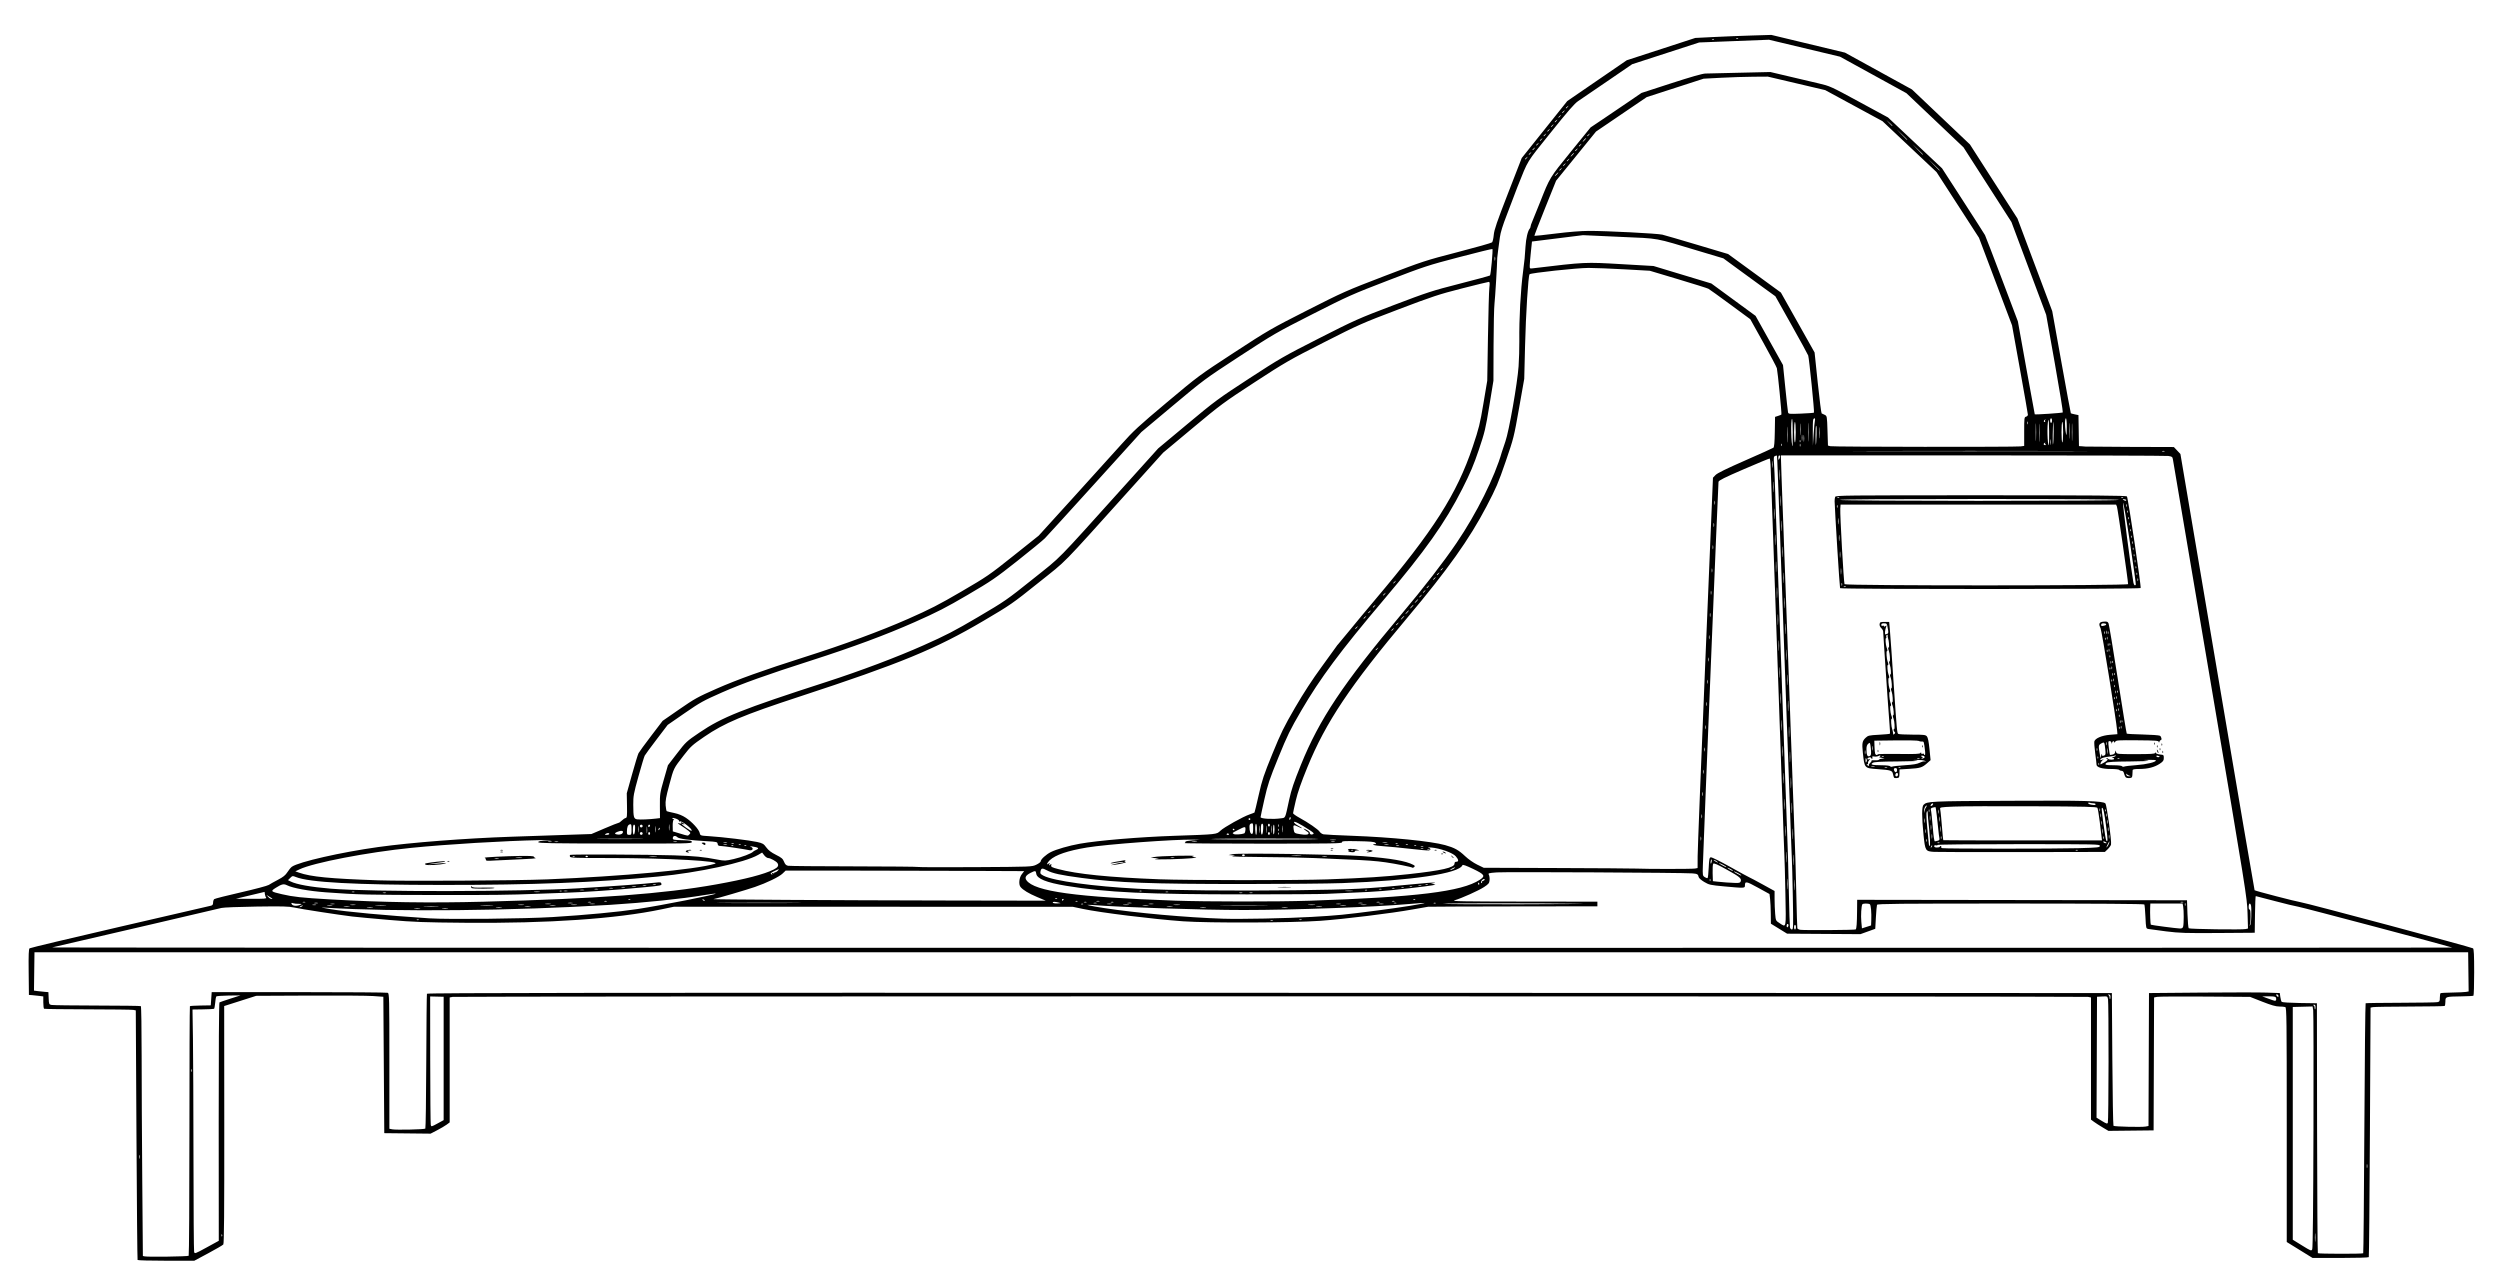 <?xml version="1.0" encoding="UTF-8" standalone="no"?>
<!-- Created with Inkscape (http://www.inkscape.org/) -->

<svg
   version="1.1"
   id="svg41"
   width="1818.667"
   height="936.667"
   viewBox="0 0 1818.667 936.667"
   sodipodi:docname="combinator-machine.svg"
   inkscape:version="1.1.2 (b8e25be8, 2022-02-05)"
   xmlns:inkscape="http://www.inkscape.org/namespaces/inkscape"
   xmlns:sodipodi="http://sodipodi.sourceforge.net/DTD/sodipodi-0.dtd"
   xmlns="http://www.w3.org/2000/svg"
   xmlns:svg="http://www.w3.org/2000/svg">
  <defs
     id="defs45" />
  <sodipodi:namedview
     id="namedview43"
     pagecolor="#ffffff"
     bordercolor="#111111"
     borderopacity="1"
     inkscape:pageshadow="0"
     inkscape:pageopacity="0"
     inkscape:pagecheckerboard="1"
     showgrid="false"
     inkscape:zoom="0.88612098"
     inkscape:cx="902.24701"
     inkscape:cy="223.44579"
     inkscape:window-width="1920"
     inkscape:window-height="1056"
     inkscape:window-x="0"
     inkscape:window-y="24"
     inkscape:window-maximized="0"
     inkscape:current-layer="g47" />
  <g
     inkscape:groupmode="layer"
     inkscape:label="Image"
     id="g47">
    <path
       style="fill:#000000;stroke-width:0.675"
       d="m 100.086,916.599 c -0.184,-0.298 -0.554,-41.274 -0.821,-91.056 l -0.486,-90.513 -1.81,-0.362 c -0.995,-0.199 -15.873,-0.388 -33.061,-0.419 -17.188,-0.031 -31.512,-0.218 -31.832,-0.416 -0.319,-0.197 -0.581,-2.297 -0.581,-4.665 v -4.306 l -2.869,-0.376 c -1.578,-0.207 -3.932,-0.453 -5.231,-0.548 l -2.362,-0.171 -0.18,-16.613 c -0.139,-12.78 0.016,-16.769 0.675,-17.288 0.47,-0.371 30.013,-7.421 65.651,-15.665 35.638,-8.244 65.479,-15.152 66.314,-15.351 1.122,-0.268 1.519,-0.85 1.519,-2.231 0,-1.028 0.38,-2.177 0.844,-2.553 0.464,-0.376 9.196,-2.595 19.405,-4.931 10.209,-2.336 19.321,-4.76 20.249,-5.387 0.928,-0.626 3.944,-2.316 6.701,-3.754 3.85,-2.008 5.449,-3.301 6.888,-5.57 1.031,-1.625 2.493,-3.388 3.249,-3.918 5.066,-3.548 35.765,-10.544 62.808,-14.314 23.662,-3.298 63.158,-6.359 96.855,-7.508 11.137,-0.38 28.794,-0.976 39.238,-1.326 l 18.99,-0.636 9.536,-4.079 c 5.245,-2.243 9.85,-4.079 10.233,-4.079 0.383,0 1.431,-0.735 2.33,-1.633 0.898,-0.898 2.149,-1.734 2.78,-1.856 1.019,-0.198 1.129,-1.212 0.99,-9.112 l -0.158,-8.889 3.833,-13.722 c 2.108,-7.547 4.225,-14.481 4.705,-15.409 0.48,-0.928 4.622,-6.607 9.206,-12.62 l 8.334,-10.933 12.149,-8.408 c 11.145,-7.713 13.377,-8.949 26.998,-14.95 15.166,-6.682 34.37,-13.586 63.783,-22.932 28.964,-9.203 55.388,-18.942 75.595,-27.859 16.156,-7.13 22.371,-10.319 38.81,-19.911 18.761,-10.948 20.334,-12.029 37.907,-26.042 l 18.333,-14.62 25.134,-27.673 c 13.823,-15.22 29.568,-32.641 34.988,-38.714 8.75,-9.802 12.455,-13.223 33.04,-30.503 22.947,-19.262 23.45,-19.635 48.934,-36.264 24.783,-16.172 26.775,-17.324 53.085,-30.692 26.33,-13.379 28.404,-14.3 56.359,-25.018 28.14,-10.79 29.76,-11.319 53.238,-17.402 13.318,-3.451 24.586,-6.645 25.039,-7.098 0.453,-0.453 1.011,-2.899 1.239,-5.435 0.338,-3.759 2.254,-9.346 10.378,-30.259 l 9.963,-25.648 16.567,-20.727 16.567,-20.727 21.648,-14.841 21.648,-14.841 24.911,-8.11 24.911,-8.11 13.499,-0.677 c 7.425,-0.372 19.877,-0.869 27.673,-1.103 l 14.174,-0.426 26.777,6.438 26.777,6.438 24.378,13.404 24.378,13.404 21.079,19.997 21.079,19.997 17.277,26.921 17.277,26.921 12.655,33.703 12.655,33.703 6.655,37.05 c 3.66,20.378 6.756,37.152 6.88,37.275 0.123,0.123 1.422,0.473 2.885,0.777 l 2.66,0.552 0.185,11.276 0.185,11.276 1.84,0.1 c 1.012,0.055 2.295,0.162 2.852,0.238 0.557,0.076 15.26,0.183 32.674,0.238 l 31.662,0.1 2.391,2.531 2.391,2.531 26.835,158.531 c 14.759,87.192 26.962,158.658 27.118,158.814 0.518,0.518 30.287,8.26 33.449,8.699 4.152,0.577 124.365,32.743 125.443,33.565 0.635,0.485 0.844,4.788 0.844,17.395 0,9.213 -0.241,16.9 -0.535,17.082 -0.295,0.182 -4.167,0.389 -8.606,0.461 -11.756,0.189 -11.782,0.197 -11.782,3.72 0,1.602 -0.259,3.073 -0.574,3.268 -0.316,0.195 -11.774,0.386 -25.463,0.425 -13.688,0.038 -25.681,0.228 -26.65,0.422 l -1.762,0.352 -0.462,90.468 c -0.254,49.758 -0.625,90.733 -0.826,91.057 -0.2,0.324 -9.486,0.589 -20.636,0.589 h -20.272 l -9.386,-5.8 -9.386,-5.8 v -85.247 c 0,-77.111 -0.103,-85.286 -1.068,-85.657 -0.587,-0.225 -2.575,-0.41 -4.417,-0.41 -2.44,0 -5.77,-0.951 -12.263,-3.501 l -8.913,-3.501 -32.735,-0.232 c -18.004,-0.127 -33.72,-0.033 -34.925,0.209 l -2.189,0.441 -0.174,48.345 -0.172,48.345 -16.428,0.181 -16.428,0.181 -4.158,-2.478 c -2.287,-1.363 -5.145,-3.206 -6.352,-4.096 l -2.194,-1.618 V 770.051 725.623 l -2.103,-0.421 c -1.157,-0.231 -268.859,-0.421 -594.894,-0.421 -326.035,0 -593.737,0.189 -594.894,0.421 l -2.103,0.421 v 45.441 45.441 l -2.194,1.631 c -1.206,0.897 -4.334,2.74 -6.951,4.096 l -4.757,2.466 -16.841,-0.181 -16.841,-0.181 -0.337,-49.609 -0.337,-49.609 -7.425,-0.525 c -4.083,-0.289 -24.899,-0.44 -46.257,-0.337 l -38.832,0.187 -11.634,3.712 -11.634,3.712 0.063,86.266 c 0.046,63.729 -0.139,86.508 -0.708,87.194 -0.424,0.511 -5.341,3.378 -10.926,6.372 l -10.156,5.444 h -20.469 c -11.258,0 -20.62,-0.244 -20.804,-0.543 z m 37.167,-3.073 c 0.302,-0.303 0.549,-41.199 0.549,-90.879 0,-49.681 0.159,-90.488 0.354,-90.683 0.194,-0.195 3.687,-0.41 7.762,-0.478 l 7.408,-0.124 0.338,-4.81 0.337,-4.81 h 63.446 c 34.895,0 63.977,0.218 64.627,0.485 1.11,0.456 1.181,3.463 1.181,49.694 v 49.209 l 2.091,0.418 c 2.793,0.559 23.433,0.099 24.069,-0.536 0.275,-0.275 0.582,-22.267 0.681,-48.872 0.099,-26.605 0.318,-48.752 0.485,-49.216 0.243,-0.675 123.193,-0.81 613.016,-0.675 l 612.711,0.169 0.338,48.035 c 0.186,26.419 0.56,48.257 0.832,48.529 0.632,0.631 20.638,1.094 23.402,0.542 l 2.08,-0.416 0.172,-48.345 0.172,-48.345 38.135,-0.337 c 20.974,-0.186 42.387,-0.186 47.584,0 l 9.449,0.337 0.385,2.882 c 0.211,1.585 0.675,3.173 1.03,3.528 0.355,0.355 6.257,0.729 13.115,0.83 l 12.469,0.185 0.128,90.686 c 0.071,49.877 0.324,90.881 0.562,91.119 0.532,0.532 32.454,0.584 32.985,0.053 0.209,-0.209 0.589,-41.15 0.843,-90.979 0.255,-49.83 0.671,-90.728 0.926,-90.886 0.255,-0.157 11.663,-0.318 25.352,-0.356 13.689,-0.038 25.731,-0.238 26.761,-0.444 1.7,-0.34 1.873,-0.643 1.873,-3.288 0,-1.602 0.241,-3.062 0.535,-3.244 0.295,-0.182 4.167,-0.389 8.606,-0.461 4.439,-0.071 8.911,-0.283 9.939,-0.471 l 1.869,-0.341 -0.181,-14.256 -0.181,-14.256 H 910.288 25.084 l -0.182,13.962 -0.182,13.962 2.882,0.378 c 1.585,0.208 3.945,0.455 5.244,0.55 l 2.362,0.171 0.198,4.477 c 0.19,4.3 0.272,4.492 2.085,4.855 1.038,0.208 15.95,0.403 33.138,0.434 17.188,0.031 31.512,0.218 31.832,0.416 0.319,0.197 0.581,16.363 0.581,35.923 2.3e-4,19.56 0.202,60.379 0.448,90.709 l 0.448,55.145 1.408,0.284 c 2.562,0.516 31.348,0.102 31.907,-0.46 z m 21.847,-97.413 c -0.034,-51.364 0.193,-86.671 0.558,-86.897 0.338,-0.209 3.911,-1.44 7.941,-2.735 l 7.326,-2.355 -8.631,0.095 c -4.747,0.053 -8.802,0.372 -9.011,0.71 -0.209,0.338 -0.544,2.425 -0.745,4.638 -0.201,2.213 -0.572,4.151 -0.825,4.308 -0.253,0.156 -3.884,0.335 -8.068,0.398 l -7.608,0.113 0.326,21.013 c 0.18,11.557 0.352,50.845 0.384,87.306 0.031,36.461 0.24,67.022 0.464,67.914 0.403,1.605 0.499,1.571 9.177,-3.184 l 8.77,-4.806 -0.057,-86.517 z m 1523.873,6.535 c 0.126,-46.589 0.037,-86.008 -0.198,-87.598 l -0.428,-2.891 -7.211,0.191 -7.211,0.191 v 84.655 84.655 l 6.749,4.179 c 6.509,4.03 6.773,4.128 7.409,2.752 0.415,-0.897 0.745,-32.904 0.889,-86.134 z m 1.305,75.089 c -0.146,-1.392 -0.265,-0.253 -0.265,2.531 0,2.784 0.119,3.923 0.265,2.531 0.145,-1.392 0.145,-3.67 0,-5.062 z m -1522.729,0.38 c -0.215,-0.538 -0.375,-0.379 -0.408,0.408 -0.029,0.711 0.13,1.11 0.355,0.886 0.224,-0.224 0.248,-0.806 0.053,-1.294 z M 1722.049,847.115 c -0.17,-0.65 -0.309,-0.118 -0.309,1.181 0,1.299 0.139,1.831 0.309,1.181 0.17,-0.65 0.17,-1.713 0,-2.362 z M 101.482,840.365 c -0.17,-0.65 -0.309,-0.118 -0.309,1.181 0,1.299 0.139,1.831 0.309,1.181 0.17,-0.65 0.17,-1.713 0,-2.362 z m 221.257,-70.379 v -44.869 l -4.909,-0.12 -4.909,-0.12 0.052,46.017 c 0.029,25.309 0.211,46.662 0.405,47.451 0.343,1.394 0.479,1.365 4.856,-1.028 l 4.504,-2.462 v -44.869 z m 1211.159,2.293 c 0.026,-23.805 -0.145,-44.245 -0.381,-45.422 -0.426,-2.13 -0.446,-2.139 -4.218,-1.941 l -3.791,0.2 -0.174,43.984 -0.174,43.984 3.886,2.379 c 3.414,2.09 3.942,2.24 4.345,1.238 0.253,-0.627 0.48,-20.617 0.506,-44.422 z m -1394.638,5.653 c -0.187,-0.464 -0.34,-0.084 -0.34,0.844 0,0.928 0.153,1.308 0.34,0.844 0.187,-0.464 0.187,-1.223 0,-1.687 z M 1684.461,732.541 c 0,-1.177 -0.357,-1.671 -1.181,-1.634 -0.706,0.032 -0.842,0.19 -0.338,0.394 0.464,0.187 0.844,0.923 0.844,1.634 0,0.712 0.152,1.294 0.338,1.294 0.186,0 0.337,-0.759 0.337,-1.687 z m -28.723,-5.001 c 0.209,-0.338 0.194,-1.097 -0.033,-1.687 -0.325,-0.846 -1.431,-1.068 -5.233,-1.046 l -4.821,0.028 4.387,1.608 c 5.139,1.884 5.205,1.897 5.699,1.097 z m -120.442,-2.423 c 0,-1.177 -0.357,-1.671 -1.181,-1.634 -0.706,0.032 -0.842,0.19 -0.338,0.394 0.464,0.187 0.844,0.923 0.844,1.634 0,0.712 0.152,1.294 0.338,1.294 0.186,0 0.338,-0.759 0.338,-1.687 z m 122.167,-0.675 c 0,-0.557 -0.468,-1.012 -1.039,-1.012 -0.859,0 -0.888,0.171 -0.169,0.987 1.106,1.254 1.208,1.257 1.208,0.026 z M 1784.017,689.318 c -2.822,-1.073 -109.411,-29.32 -112.043,-29.692 -1.856,-0.263 -9.504,-2.112 -16.995,-4.11 -7.491,-1.998 -13.787,-3.632 -13.991,-3.632 -0.204,0 -0.453,5.999 -0.554,13.33 l -0.183,13.33 -26.661,0.189 c -23.523,0.167 -27.971,0.027 -37.798,-1.191 -6.125,-0.759 -11.926,-1.542 -12.892,-1.739 -1.75,-0.358 -1.756,-0.384 -2.152,-8.762 -0.218,-4.622 -0.584,-8.705 -0.812,-9.074 -0.272,-0.439 -33.826,-0.671 -97.259,-0.671 -81.95,0 -96.9,0.144 -97.204,0.936 -0.198,0.515 -0.566,4.649 -0.82,9.187 l -0.461,8.251 -5.4,1.946 -5.399,1.946 -26.661,-0.172 -26.661,-0.172 -5.906,-3.635 -5.906,-3.635 -0.068,-7.165 c -0.037,-3.941 -0.264,-8.798 -0.506,-10.793 l -0.439,-3.629 -8.408,-4.622 c -8.667,-4.765 -9.445,-4.884 -9.468,-1.451 -0.018,1.866 -0.415,1.88 -15.116,0.527 -10.089,-0.928 -10.941,-1.118 -14.508,-3.235 -2.151,-1.276 -3.892,-2.818 -4.027,-3.567 -0.364,-2.023 -1.003,-2.395 -4.569,-2.661 -7.194,-0.536 -136.011,-1.189 -142.162,-0.721 -6.238,0.475 -6.535,0.567 -5.867,1.817 0.387,0.724 0.611,2.442 0.496,3.819 -0.181,2.197 -0.661,2.803 -3.92,4.965 -3.934,2.61 -16.509,8.265 -21.598,9.714 -2.538,0.722 5.766,0.875 50.453,0.925 l 53.49,0.06 v 1.687 1.687 l -60.915,0.086 c -33.503,0.048 -61.522,0.157 -62.264,0.244 -0.743,0.087 -5.754,0.958 -11.137,1.936 -15.464,2.81 -49.459,7.002 -67.158,8.282 -20.34,1.471 -81.131,1.688 -99.893,0.357 -21.983,-1.56 -60.257,-6.293 -73.233,-9.057 l -7.087,-1.51 H 635.242 490.127 l -8.774,1.838 c -33.131,6.939 -82.374,10.323 -142.753,9.809 -30.206,-0.257 -37.502,-0.53 -55.684,-2.084 -11.508,-0.984 -23.505,-2.098 -26.661,-2.476 -9.583,-1.148 -37.153,-5.405 -42.238,-6.522 -3.992,-0.877 -8.546,-0.994 -27.673,-0.711 -12.592,0.186 -23.958,0.641 -25.257,1.01 -1.695,0.481 -90.668,21.215 -123.179,28.704 -0.742,0.171 391.98,0.322 872.717,0.336 480.737,0.013 873.763,-0.09 873.392,-0.232 z m -434.052,-13.191 c 0.628,-0.63 0.912,-4.43 0.993,-13.277 l 0.075,-8.27 119.973,0.171 119.973,0.171 0.338,9.901 c 0.186,5.446 0.59,10.153 0.899,10.462 0.646,0.645 39.124,1.162 41.534,0.558 l 1.598,-0.401 -0.333,-11.273 c -0.326,-11.029 -0.911,-14.69 -27.127,-169.55 -14.737,-87.052 -26.957,-159.227 -27.157,-160.389 -0.33,-1.919 -0.642,-2.15 -3.419,-2.531 -1.681,-0.23 -65.772,-0.419 -142.425,-0.419 H 1295.518 l 0.449,14.343 c 0.247,7.889 0.58,17.076 0.74,20.417 0.159,3.341 0.456,11.086 0.659,17.211 0.202,6.125 0.511,14.933 0.685,19.574 0.174,4.64 0.479,12.993 0.676,18.561 0.198,5.568 0.501,13.921 0.675,18.561 0.174,4.64 0.476,12.993 0.67,18.561 0.195,5.568 0.499,14.073 0.677,18.899 0.306,8.351 0.64,17.53 1.351,37.123 0.176,4.826 0.481,13.482 0.681,19.236 0.2,5.754 0.5,13.803 0.669,17.886 0.169,4.083 0.475,12.74 0.682,19.236 0.207,6.496 0.505,14.393 0.662,17.549 0.158,3.155 0.482,12.115 0.721,19.911 0.239,7.796 0.514,15.541 0.612,17.211 0.097,1.671 0.395,13.364 0.66,25.986 0.266,12.622 0.593,23.306 0.727,23.743 0.134,0.437 1.096,0.934 2.139,1.103 2.743,0.446 39.847,0.201 40.312,-0.266 z m 57,-56.422 c -6.289,-0.389 -6.474,-0.689 -7.668,-12.433 -1.331,-13.089 -1.325,-20.454 0.02,-21.798 2.551,-2.551 4.629,-2.65 61.736,-2.934 55.666,-0.277 68.741,0.08 70.537,1.926 1.029,1.058 4.682,27.661 4.112,29.937 -0.195,0.775 -1.279,2.295 -2.409,3.378 l -2.055,1.969 -59.896,0.116 c -32.943,0.064 -61.911,-0.009 -64.374,-0.161 z m 104.526,-1.302 c -0.224,-0.224 -0.806,-0.248 -1.294,-0.053 -0.538,0.215 -0.379,0.375 0.408,0.408 0.711,0.029 1.11,-0.13 0.886,-0.354 z m 0.544,-1.385 c 14.508,-0.41 15.548,-0.523 15.548,-1.686 0,-1.202 -2.095,-1.246 -59.291,-1.246 -35.29,0 -59.138,0.248 -58.913,0.612 0.208,0.337 -0.23,0.453 -0.973,0.259 -0.888,-0.232 -1.351,-0.021 -1.351,0.615 0,0.626 0.716,0.968 2.025,0.968 1.114,0 2.025,-0.249 2.025,-0.552 0,-0.304 0.322,-0.552 0.715,-0.552 0.393,0 0.541,0.281 0.329,0.624 -0.212,0.343 0.15,0.763 0.804,0.934 1.883,0.491 81.878,0.511 99.082,0.024 z m -106.46,-1.937 c -0.208,-0.208 -0.585,0.167 -0.839,0.832 -0.366,0.962 -0.289,1.039 0.378,0.378 0.461,-0.458 0.669,-1.002 0.461,-1.21 z m 128.721,-1.67 c 0.626,-2.138 0.176,-1.666 -1.287,1.35 -0.831,1.714 -0.88,2.084 -0.176,1.35 0.533,-0.557 1.191,-1.772 1.463,-2.7 z m -130.275,-2.194 c -0.188,-3.798 -0.936,-12.187 -1.4,-15.693 -0.097,-0.742 -0.213,-2.413 -0.255,-3.712 -0.059,-1.833 -0.221,-2.116 -0.718,-1.264 -0.415,0.711 -0.275,4.871 0.399,11.812 0.572,5.892 1.087,11.245 1.143,11.895 0.057,0.65 0.314,1.181 0.571,1.181 0.258,0 0.374,-1.898 0.26,-4.218 z m 6.901,1.786 c -0.224,-0.224 -0.806,-0.248 -1.294,-0.053 -0.538,0.215 -0.379,0.375 0.408,0.408 0.711,0.029 1.11,-0.13 0.886,-0.354 z m 121,-0.267 c -1.322,-0.854 -2.215,-0.854 -1.687,0 0.229,0.371 0.931,0.67 1.558,0.665 0.984,-0.009 1.001,-0.101 0.128,-0.665 z m -130.494,-2.194 c -0.187,-0.464 -0.34,-0.084 -0.34,0.844 0,0.928 0.154,1.308 0.34,0.844 0.187,-0.464 0.187,-1.223 0,-1.687 z m 8.193,1.084 c 1.258,-0.337 1.483,-0.752 1.186,-2.184 -0.202,-0.973 -0.517,-3.439 -0.7,-5.481 -0.537,-5.981 -1.809,-16.519 -2.022,-16.738 -0.108,-0.111 -1,3.2e-4 -1.983,0.247 -1.235,0.31 -1.689,0.79 -1.468,1.551 0.321,1.109 0.722,4.797 1.403,12.915 0.59,7.037 1.068,10.125 1.566,10.115 0.256,-0.005 1.164,-0.196 2.018,-0.425 z m 122.659,-9.524 c -1.471,-11.435 -2.376,-15.351 -3.301,-14.284 -0.439,0.506 2.59,22.529 3.236,23.534 1.177,1.83 1.193,-0.48 0.064,-9.25 z m -3.41,7.09 c -0.146,-1.206 -0.766,-6.326 -1.376,-11.376 -0.61,-5.05 -1.37,-9.606 -1.69,-10.124 -0.487,-0.788 -8.236,-0.978 -47.347,-1.163 -25.721,-0.121 -51.395,-0.015 -57.054,0.24 -10.057,0.45 -10.281,0.493 -9.981,1.908 0.169,0.796 0.468,3.321 0.664,5.611 1.276,14.921 1.432,16.536 1.633,16.929 0.048,0.093 26.036,0.169 57.752,0.169 h 57.666 z m -123.362,-2.017 c -0.161,-0.84 -0.3,-0.312 -0.307,1.173 0,1.485 0.125,2.172 0.294,1.527 0.169,-0.645 0.176,-1.86 0.018,-2.7 z m 6.719,1.342 c -0.187,-0.464 -0.341,-0.085 -0.341,0.844 0,0.928 0.154,1.308 0.341,0.844 0.187,-0.464 0.187,-1.223 0,-1.687 z m 118.117,0 c -0.187,-0.464 -0.34,-0.085 -0.34,0.844 0,0.928 0.154,1.308 0.34,0.844 0.187,-0.464 0.187,-1.223 0,-1.687 z m 4.068,-1.012 c -0.17,-0.65 -0.309,-0.118 -0.309,1.181 0,1.299 0.139,1.831 0.309,1.181 0.17,-0.65 0.17,-1.713 0,-2.362 z m -4.714,-4.387 c -0.161,-0.835 -0.293,-0.152 -0.293,1.519 0,1.671 0.132,2.354 0.293,1.519 0.161,-0.835 0.161,-2.202 0,-3.037 z m -128.928,0.337 c -0.17,-0.65 -0.308,-0.118 -0.308,1.181 0,1.299 0.139,1.831 0.308,1.181 0.17,-0.65 0.17,-1.713 0,-2.362 z m 10.818,-2.016 c -0.156,-1.026 -0.286,-0.347 -0.291,1.509 0,1.856 0.123,2.696 0.282,1.865 0.159,-0.83 0.165,-2.349 0.018,-3.375 z m 122.148,0.666 c -0.17,-0.65 -0.309,-0.118 -0.309,1.181 0,1.299 0.139,1.831 0.309,1.181 0.17,-0.65 0.17,-1.713 0,-2.362 z m -128.905,-1.687 c -0.161,-0.835 -0.292,-0.152 -0.292,1.519 0,1.671 0.132,2.354 0.292,1.519 0.161,-0.835 0.161,-2.202 0,-3.037 z m 124.181,-3.037 c -0.17,-0.65 -0.308,-0.118 -0.308,1.181 0,1.299 0.139,1.831 0.308,1.181 0.17,-0.65 0.17,-1.713 0,-2.362 z m 4.05,-0.675 c -0.17,-0.65 -0.309,-0.118 -0.309,1.181 0,1.299 0.139,1.831 0.309,1.181 0.17,-0.65 0.17,-1.713 0,-2.362 z m -132.954,-1.005 c -0.161,-0.84 -0.3,-0.312 -0.307,1.173 0,1.485 0.125,2.172 0.293,1.527 0.169,-0.645 0.176,-1.86 0.018,-2.7 z m 10.798,-1.358 c -0.161,-0.835 -0.292,-0.152 -0.292,1.519 0,1.671 0.132,2.354 0.292,1.519 0.161,-0.835 0.161,-2.202 0,-3.037 z m -6.75,-0.675 c -0.161,-0.835 -0.292,-0.152 -0.292,1.519 0,1.671 0.132,2.354 0.292,1.519 0.161,-0.835 0.161,-2.202 0,-3.037 z m 124.181,-1.687 c -0.17,-0.65 -0.308,-0.118 -0.308,1.181 0,1.299 0.139,1.831 0.308,1.181 0.17,-0.65 0.17,-1.713 0,-2.362 z m 4.052,0.013 c -0.17,-0.657 -0.323,-0.283 -0.336,0.831 -0.018,1.114 0.126,1.651 0.311,1.194 0.185,-0.457 0.196,-1.368 0.026,-2.025 z m -122.169,-2.713 c -0.17,-0.65 -0.309,-0.118 -0.309,1.181 0,1.299 0.139,1.831 0.309,1.181 0.17,-0.65 0.17,-1.713 0,-2.362 z m -9.182,-1.822 c 0.34,-0.353 0.608,-0.96 0.596,-1.35 -0.018,-0.39 -0.467,-0.119 -1.012,0.601 -0.545,0.721 -0.95,2.087 -0.899,3.037 l 0.092,1.727 0.303,-1.687 c 0.167,-0.928 0.581,-1.976 0.92,-2.329 z m 2.415,1.485 c -0.187,-0.464 -0.34,-0.084 -0.34,0.844 0,0.928 0.154,1.308 0.34,0.844 0.187,-0.464 0.187,-1.223 0,-1.687 z m 124.192,-0.675 c -0.187,-0.464 -0.341,-0.085 -0.341,0.844 0,0.928 0.154,1.308 0.341,0.844 0.187,-0.464 0.187,-1.223 0,-1.687 z m 4.064,0.717 c -0.215,-0.538 -0.375,-0.379 -0.408,0.408 -0.029,0.712 0.13,1.11 0.354,0.886 0.224,-0.224 0.248,-0.806 0.053,-1.294 z m -125.454,-3.881 c 0.169,-0.506 -0.084,-0.759 -0.591,-0.591 -0.487,0.162 -1.019,0.694 -1.181,1.181 -0.169,0.506 0.084,0.759 0.591,0.591 0.487,-0.163 1.019,-0.694 1.181,-1.181 z m 118.244,-0.042 c 0,-0.371 -0.735,-0.675 -1.632,-0.675 -0.898,0 -2.113,-0.184 -2.7,-0.41 -0.587,-0.225 -1.068,-0.095 -1.068,0.291 0,0.661 1.56,1.17 4.219,1.377 0.649,0.051 1.181,-0.212 1.181,-0.583 z m -146.66,-19.366 c -0.178,-0.3 -0.527,-1.5 -0.777,-2.667 -0.538,-2.512 -1.557,-2.831 -11.178,-3.507 -9.647,-0.678 -9.509,-0.523 -10.727,-12.026 -0.725,-6.842 -0.436,-8.403 1.98,-10.718 1.791,-1.716 2.429,-1.865 9.665,-2.256 4.261,-0.23 7.877,-0.57 8.037,-0.756 0.159,-0.186 0.046,-3.071 -0.251,-6.412 -0.298,-3.341 -1.009,-13.06 -1.58,-21.599 -0.571,-8.538 -1.495,-22.206 -2.054,-30.373 -0.559,-8.167 -1.016,-15.369 -1.018,-16.004 0,-0.635 -0.634,-1.744 -1.407,-2.464 -0.852,-0.794 -1.317,-1.934 -1.181,-2.895 0.201,-1.423 0.571,-1.585 3.599,-1.585 h 3.375 l 0.449,5.062 c 0.247,2.784 0.778,9.922 1.181,15.861 0.403,5.94 1.194,17.633 1.76,25.986 2.159,31.895 2.355,34.01 3.201,34.547 0.459,0.291 5.095,0.534 10.302,0.54 8.417,0.009 9.588,0.151 10.552,1.277 0.737,0.861 1.338,3.83 1.877,9.281 l 0.793,8.014 -2.571,2.262 c -3.564,3.136 -4.95,3.569 -12.983,4.059 l -7.037,0.429 -0.049,3.037 c -0.046,2.77 -0.207,3.056 -1.842,3.245 -0.986,0.114 -1.937,-0.038 -2.114,-0.337 z m 2.894,-2.289 c 0,-1.645 -1.577,-1.412 -1.906,0.281 -0.13,0.666 0.215,1.125 0.844,1.125 0.626,0 1.062,-0.577 1.062,-1.406 z m -0.675,-3.358 c 0,-0.721 -0.405,-1.31 -0.9,-1.31 -1.431,0 -1.807,0.751 -1.067,2.133 0.812,1.517 1.967,1.033 1.967,-0.822 z m -7.256,-1.757 c -0.464,-0.187 -1.223,-0.187 -1.687,0 -0.464,0.187 -0.084,0.34 0.844,0.34 0.928,0 1.308,-0.153 0.844,-0.34 z m 9.773,0.039 c -0.224,-0.224 -0.806,-0.248 -1.294,-0.053 -0.538,0.215 -0.379,0.375 0.408,0.408 0.711,0.029 1.11,-0.13 0.886,-0.355 z m -18.885,-0.732 c -0.65,-0.17 -1.713,-0.17 -2.362,0 -0.65,0.17 -0.117,0.309 1.181,0.309 1.299,0 1.831,-0.139 1.181,-0.309 z m 22.195,-0.922 c 5.742,-0.366 8.869,-0.882 10.462,-1.727 1.249,-0.662 2.879,-1.149 3.622,-1.081 l 1.35,0.123 -1.35,-0.616 c -0.743,-0.339 -3.02,-0.59 -5.062,-0.558 l -3.712,0.059 3.375,0.463 c 1.891,0.259 -4.194,0.519 -13.836,0.59 -13.248,0.098 -17.488,0.337 -18.412,1.039 -1.079,0.819 -1.091,0.954 -0.114,1.328 0.598,0.23 3.626,0.417 6.73,0.417 3.273,0 5.829,0.303 6.088,0.721 0.245,0.397 0.947,0.506 1.559,0.243 0.612,-0.263 4.798,-0.713 9.303,-1.001 z m -26.358,0.127 c -0.199,-0.322 0.232,-1.122 0.957,-1.778 0.725,-0.656 1.181,-1.415 1.013,-1.687 -0.169,-0.272 0.89,-0.392 2.352,-0.269 1.461,0.124 2.839,-0.069 3.061,-0.428 0.222,-0.36 1.373,-0.697 2.558,-0.749 2.033,-0.09 2.002,-0.123 -0.546,-0.579 -1.485,-0.266 -2.32,-0.526 -1.856,-0.579 0.464,-0.053 0.844,-0.41 0.844,-0.794 0,-0.476 -0.425,-0.471 -1.335,0.017 -0.734,0.393 -2.128,0.571 -3.096,0.395 -1.338,-0.243 -1.671,-0.084 -1.386,0.659 0.207,0.538 0.106,0.978 -0.222,0.978 -0.328,0 -0.704,-0.321 -0.835,-0.714 -0.287,-0.861 -2.575,-0.099 -2.575,0.858 0,0.371 0.514,0.478 1.143,0.236 1.044,-0.401 1.052,-0.334 0.088,0.771 -0.58,0.666 -0.918,1.59 -0.75,2.054 0.169,0.464 -0.099,0.848 -0.594,0.854 -0.675,0.007 -0.647,0.174 0.112,0.665 1.262,0.816 1.53,0.838 1.068,0.09 z m -1.54,-3.02 c 0.191,-0.498 0.077,-1.333 -0.255,-1.856 -0.438,-0.692 -0.605,-0.446 -0.613,0.905 -0.018,2.016 0.32,2.379 0.868,0.951 z m 38.438,-2.242 c -0.464,-0.187 -1.224,-0.187 -1.687,0 -0.464,0.187 -0.084,0.34 0.844,0.34 0.928,0 1.308,-0.153 0.844,-0.34 z m 3.684,-0.648 c 0.139,-0.417 -0.367,-0.92 -1.125,-1.118 -0.757,-0.198 -1.377,-0.085 -1.377,0.252 0,0.336 0.38,0.616 0.844,0.622 0.57,0.007 0.515,0.238 -0.169,0.711 -0.844,0.584 -0.797,0.667 0.281,0.496 0.712,-0.113 1.408,-0.546 1.546,-0.963 z m -38.958,-3.539 c 0,-1.349 -0.191,-3.559 -0.414,-4.911 -0.386,-2.335 -0.471,-2.404 -1.68,-1.369 -0.861,0.737 -1.27,1.972 -1.264,3.809 0.018,4.222 0.578,5.652 2.074,5.261 0.975,-0.255 1.29,-0.939 1.284,-2.79 z m 9.274,2.877 c -0.224,-0.224 -0.806,-0.248 -1.294,-0.053 -0.538,0.215 -0.379,0.375 0.408,0.408 0.711,0.029 1.11,-0.13 0.886,-0.354 z m -13.526,-4.148 c -0.17,-0.65 -0.309,-0.118 -0.309,1.181 0,1.299 0.139,1.831 0.309,1.181 0.17,-0.65 0.17,-1.713 0,-2.362 z m 8.983,2.7 c -4e-4,-0.278 6.88,-0.412 15.29,-0.297 12.048,0.165 15.41,0.022 15.852,-0.675 0.457,-0.72 0.562,-0.714 0.571,0.032 0,0.535 0.431,0.754 1.023,0.527 0.557,-0.214 1.012,-0.094 1.012,0.265 0,0.36 0.251,0.654 0.558,0.654 0.307,0 0.447,-0.987 0.312,-2.194 -0.872,-7.788 -0.86,-7.749 -2.416,-7.629 -0.82,0.063 -1.842,-0.144 -2.272,-0.461 -0.429,-0.316 -7.87,-0.486 -16.536,-0.377 l -15.757,0.198 0.123,4.285 c 0.066,2.357 0.285,4.711 0.485,5.231 0.377,0.982 1.756,1.328 1.755,0.44 z m 0.053,-2.587 c 0.033,-0.786 0.192,-0.946 0.408,-0.408 0.195,0.487 0.17,1.069 -0.053,1.294 -0.224,0.224 -0.384,-0.174 -0.354,-0.886 z m 32.398,-3.375 c 0.033,-0.786 0.192,-0.946 0.408,-0.408 0.195,0.487 0.17,1.069 -0.053,1.294 -0.224,0.224 -0.384,-0.174 -0.355,-0.886 z m -30.97,-1.969 c 0.018,-1.114 0.165,-1.488 0.336,-0.831 0.17,0.657 0.159,1.568 -0.026,2.025 -0.185,0.457 -0.325,-0.08 -0.311,-1.194 z m -5.054,2.201 c -0.161,-0.84 -0.3,-0.312 -0.307,1.173 0,1.485 0.125,2.172 0.294,1.527 0.169,-0.645 0.176,-1.86 0.018,-2.7 z m 16.053,-10.498 c -0.878,-0.627 -1.172,-2.166 -0.415,-2.166 0.602,0 0.294,-5.579 -0.41,-7.425 -0.688,-1.803 -0.75,-2.7 -0.187,-2.7 0.562,0 0.205,-4.915 -0.491,-6.75 -0.68,-1.794 -0.748,-2.7 -0.203,-2.7 0.557,0 0.198,-5.674 -0.47,-7.425 -0.682,-1.788 -0.751,-2.7 -0.206,-2.7 0.557,0 0.198,-5.674 -0.469,-7.425 -0.688,-1.803 -0.75,-2.7 -0.187,-2.7 0.562,0 0.205,-4.915 -0.49,-6.75 -0.68,-1.794 -0.748,-2.7 -0.203,-2.7 0.557,0 0.199,-5.674 -0.469,-7.425 -0.688,-1.803 -0.75,-2.7 -0.187,-2.7 0.565,0 0.203,-4.93 -0.495,-6.75 -0.213,-0.557 -0.32,-1.423 -0.237,-1.924 0.088,-0.526 -0.172,-0.711 -0.615,-0.438 -0.421,0.26 -0.603,0.898 -0.404,1.418 0.199,0.519 0.097,0.944 -0.227,0.944 -0.592,0 -0.267,4.854 0.452,6.75 0.68,1.794 0.748,2.7 0.203,2.7 -0.557,0 -0.198,5.674 0.469,7.425 0.688,1.803 0.75,2.7 0.187,2.7 -0.562,0 -0.205,4.915 0.49,6.75 0.68,1.794 0.748,2.7 0.203,2.7 -0.557,0 -0.198,5.674 0.469,7.425 0.682,1.788 0.751,2.7 0.206,2.7 -0.557,0 -0.198,5.674 0.469,7.425 0.688,1.803 0.75,2.7 0.187,2.7 -0.562,0 -0.205,4.915 0.49,6.75 0.68,1.794 0.748,2.7 0.203,2.7 -0.562,0 -0.195,5.699 0.478,7.425 0.217,0.557 0.459,1.544 0.537,2.194 0.079,0.65 0.181,1.394 0.227,1.654 0.046,0.26 0.462,0.095 0.922,-0.366 0.535,-0.535 0.596,-1.011 0.169,-1.316 z m -5.478,-71.409 c 0.746,-0.286 0.939,-0.998 0.685,-2.531 -0.847,-5.119 -0.876,-5.17 -2.977,-5.17 -1.398,0 -2.012,0.331 -2.012,1.085 0,0.687 0.371,0.942 1.012,0.696 0.557,-0.214 1.012,-0.057 1.012,0.348 0,0.479 0.361,0.436 1.034,-0.122 0.908,-0.754 0.949,-0.635 0.338,0.974 -0.69,1.815 -0.958,5.119 -0.414,5.119 0.156,0 0.75,-0.179 1.321,-0.399 z m 173.415,104.207 c -0.381,-0.483 -0.893,-1.713 -1.137,-2.734 -0.293,-1.227 -0.883,-1.856 -1.741,-1.856 -0.713,0 -1.485,-0.304 -1.714,-0.675 -0.229,-0.371 -2.991,-0.675 -6.136,-0.675 -6.395,0 -10.393,-1.218 -10.414,-3.172 0,-0.669 -0.443,-4.447 -0.969,-8.396 -0.526,-3.949 -0.804,-7.763 -0.617,-8.475 0.595,-2.276 5.494,-4.352 11.399,-4.831 l 5.387,-0.437 -0.183,-2.362 c -0.554,-7.175 -11.159,-72.879 -12.054,-74.674 -1.66,-3.331 -1.062,-4.598 2.283,-4.841 2.447,-0.178 2.956,0.018 3.525,1.35 0.366,0.857 3.408,19.152 6.761,40.656 3.352,21.504 6.26,39.264 6.461,39.465 0.201,0.201 5.437,0.485 11.635,0.631 6.198,0.146 11.801,0.545 12.45,0.887 1.219,0.643 1.666,3.275 0.556,3.275 -0.344,0 -0.764,0.532 -0.934,1.181 -0.255,0.974 -0.323,0.991 -0.387,0.096 -0.07,-0.958 -1.881,-1.101 -15.547,-1.22 -14.289,-0.125 -15.523,-0.042 -16.178,1.085 -0.39,0.671 -0.719,0.84 -0.73,0.376 -0.031,-1.269 -1.227,-1.014 -1.58,0.337 -0.294,1.125 -0.312,1.125 -0.387,0 -0.044,-0.663 -0.617,-1.181 -1.306,-1.181 -1.127,0 -1.18,0.398 -0.647,4.865 0.32,2.676 0.684,4.969 0.811,5.095 0.126,0.126 1.025,0.03 1.997,-0.214 1.196,-0.3 1.781,-0.911 1.81,-1.889 0.042,-1.429 0.049,-1.428 0.653,0.073 0.605,1.506 0.728,1.519 14.469,1.519 10.631,0 13.861,-0.196 13.869,-0.844 0,-0.658 0.132,-0.653 0.559,0.022 0.302,0.476 1.74,0.972 3.196,1.103 2.501,0.224 2.647,0.361 2.647,2.483 0,1.895 -0.455,2.551 -2.909,4.2 -3.781,2.539 -8.725,3.817 -14.809,3.827 -3.429,0.005 -4.911,0.26 -4.952,0.852 -0.031,0.464 -0.108,1.907 -0.169,3.206 -0.099,2.117 -0.327,2.383 -2.193,2.566 -1.145,0.112 -2.394,-0.192 -2.776,-0.675 z m 2.833,-1.035 c -0.742,-0.185 -1.573,-0.682 -1.846,-1.103 -0.336,-0.518 -0.499,-0.529 -0.506,-0.034 -0.018,1.121 0.749,1.639 2.296,1.553 1.36,-0.076 1.362,-0.089 0.057,-0.416 z m 5.056,-7.707 c 7.269,-0.521 14.18,-2.181 14.18,-3.407 0,-0.298 -2.05,-0.494 -4.556,-0.436 l -4.556,0.106 3.375,0.463 c 1.93,0.265 -3.558,0.517 -12.824,0.59 -12.194,0.096 -16.488,0.347 -17.37,1.016 -1.836,1.394 -0.717,1.768 5.293,1.768 3.233,0 5.772,0.304 6.03,0.721 0.245,0.397 0.946,0.499 1.558,0.227 0.612,-0.272 4.603,-0.744 8.869,-1.049 z m -27.206,-1.375 c -0.215,-0.538 -0.375,-0.378 -0.408,0.408 -0.029,0.712 0.13,1.11 0.355,0.886 0.224,-0.224 0.248,-0.806 0.053,-1.294 z m 3.888,-0.615 c 2.522,-1.488 2.961,-2.295 1.557,-2.861 -0.608,-0.245 -0.619,-0.355 -0.04,-0.394 0.442,-0.029 0.992,0.25 1.221,0.622 0.525,0.85 4.387,0.894 4.387,0.05 0,-0.344 -0.532,-0.764 -1.181,-0.934 -0.912,-0.238 -0.844,-0.327 0.298,-0.387 0.813,-0.043 1.696,-0.429 1.96,-0.858 0.302,-0.488 0.185,-0.596 -0.313,-0.288 -0.437,0.27 -2.078,0.606 -3.648,0.747 -4.418,0.397 -7.241,1.349 -7.241,2.441 0,0.353 0.663,0.305 1.519,-0.109 1.458,-0.707 1.467,-0.694 0.208,0.314 -1.122,0.899 -2.09,3.074 -1.368,3.074 0.132,0 1.32,-0.637 2.64,-1.417 z m -4.562,-4.11 c -0.215,-0.538 -0.375,-0.379 -0.408,0.408 -0.029,0.712 0.13,1.11 0.355,0.886 0.224,-0.224 0.248,-0.806 0.053,-1.294 z m 15.555,1.069 c -0.224,-0.224 -0.806,-0.248 -1.294,-0.053 -0.538,0.215 -0.379,0.375 0.408,0.408 0.711,0.029 1.11,-0.13 0.886,-0.354 z m -12.721,-2.798 c 0.09,1.316 0.184,1.358 1.736,0.762 0.913,-0.35 1.018,-1.096 0.642,-4.556 -0.557,-5.122 -0.681,-5.337 -2.508,-4.375 -2.586,1.361 -2.607,1.485 -1.394,8.338 l 0.478,2.7 0.483,-2.025 c 0.266,-1.114 0.519,-1.493 0.563,-0.844 z m 41.927,1.525 c 0,-0.103 -0.585,-0.339 -1.3,-0.526 -0.887,-0.232 -1.19,-0.056 -0.957,0.554 0.274,0.714 2.256,0.69 2.256,-0.027 z m -37.988,-5.566 c -0.156,-1.026 -0.286,-0.347 -0.291,1.509 0,1.856 0.123,2.696 0.282,1.865 0.161,-0.83 0.165,-2.349 0.018,-3.375 z m -7.462,-0.347 c -0.187,-0.464 -0.341,-0.084 -0.341,0.844 0,0.928 0.154,1.308 0.341,0.844 0.187,-0.464 0.187,-1.223 0,-1.687 z m 6.77,-4.374 c -0.17,-0.657 -0.323,-0.283 -0.336,0.831 -0.018,1.114 0.126,1.651 0.311,1.194 0.185,-0.457 0.196,-1.368 0.026,-2.025 z m 9.443,-11.107 c -0.215,-0.538 -0.375,-0.379 -0.408,0.408 -0.029,0.711 0.13,1.11 0.355,0.886 0.224,-0.224 0.248,-0.806 0.053,-1.294 z m 1.336,-0.717 c -0.187,-0.464 -0.34,-0.085 -0.34,0.844 0,0.928 0.154,1.308 0.34,0.844 0.187,-0.464 0.187,-1.223 0,-1.687 z m -0.675,-4.05 c -0.187,-0.464 -0.34,-0.084 -0.34,0.844 0,0.928 0.154,1.308 0.34,0.844 0.187,-0.464 0.187,-1.223 0,-1.687 z m 1.364,0.042 c -0.215,-0.538 -0.375,-0.378 -0.408,0.408 -0.029,0.712 0.13,1.11 0.354,0.886 0.224,-0.224 0.248,-0.806 0.053,-1.294 z m -2.025,-4.05 c -0.215,-0.538 -0.375,-0.379 -0.408,0.408 -0.029,0.712 0.13,1.11 0.355,0.886 0.224,-0.224 0.248,-0.806 0.053,-1.294 z m -2.025,-4.05 c -0.215,-0.538 -0.375,-0.379 -0.408,0.408 -0.029,0.712 0.13,1.11 0.355,0.886 0.224,-0.224 0.248,-0.806 0.053,-1.294 z m 1.336,-0.717 c -0.187,-0.464 -0.341,-0.084 -0.341,0.844 0,0.928 0.154,1.308 0.341,0.844 0.187,-0.464 0.187,-1.223 0,-1.687 z m -0.675,-4.05 c -0.187,-0.464 -0.341,-0.084 -0.341,0.844 0,0.928 0.154,1.308 0.341,0.844 0.187,-0.464 0.187,-1.223 0,-1.687 z m 1.364,0.042 c -0.215,-0.538 -0.375,-0.378 -0.408,0.408 -0.029,0.712 0.13,1.11 0.355,0.886 0.224,-0.224 0.248,-0.806 0.053,-1.294 z m -3.375,-4.05 c -0.215,-0.538 -0.375,-0.379 -0.408,0.408 -0.029,0.712 0.13,1.11 0.354,0.886 0.224,-0.224 0.248,-0.806 0.053,-1.294 z m 1.336,-0.717 c -0.187,-0.464 -0.341,-0.084 -0.341,0.844 0,0.928 0.154,1.308 0.341,0.844 0.187,-0.464 0.187,-1.223 0,-1.687 z m -0.675,-4.05 c -0.187,-0.464 -0.341,-0.084 -0.341,0.844 0,0.928 0.154,1.308 0.341,0.844 0.187,-0.464 0.187,-1.223 0,-1.687 z m 1.364,0.042 c -0.215,-0.538 -0.375,-0.378 -0.408,0.408 -0.029,0.712 0.13,1.11 0.355,0.886 0.224,-0.224 0.248,-0.806 0.053,-1.294 z m -2.025,-4.05 c -0.215,-0.538 -0.375,-0.379 -0.408,0.408 -0.029,0.712 0.13,1.11 0.354,0.886 0.224,-0.224 0.248,-0.806 0.053,-1.294 z m -2.025,-4.05 c -0.215,-0.538 -0.375,-0.379 -0.408,0.408 -0.029,0.712 0.13,1.11 0.354,0.886 0.225,-0.224 0.248,-0.806 0.053,-1.294 z m 1.336,-0.717 c -0.187,-0.464 -0.34,-0.085 -0.34,0.844 0,0.928 0.154,1.308 0.34,0.844 0.187,-0.464 0.187,-1.223 0,-1.687 z m -0.675,-4.05 c -0.187,-0.464 -0.34,-0.084 -0.34,0.844 0,0.928 0.154,1.308 0.34,0.844 0.187,-0.464 0.187,-1.223 0,-1.687 z m 1.364,0.042 c -0.215,-0.538 -0.375,-0.379 -0.408,0.408 -0.029,0.712 0.13,1.11 0.354,0.886 0.224,-0.224 0.248,-0.806 0.053,-1.294 z m -3.375,-4.05 c -0.215,-0.538 -0.375,-0.378 -0.408,0.408 -0.029,0.712 0.13,1.11 0.354,0.886 0.224,-0.224 0.248,-0.806 0.053,-1.294 z m 1.336,-0.717 c -0.187,-0.464 -0.34,-0.084 -0.34,0.844 0,0.928 0.154,1.308 0.34,0.844 0.187,-0.464 0.187,-1.223 0,-1.687 z m -0.675,-4.05 c -0.187,-0.464 -0.34,-0.085 -0.34,0.844 0,0.928 0.154,1.308 0.34,0.844 0.187,-0.464 0.187,-1.223 0,-1.687 z m 1.364,0.042 c -0.215,-0.538 -0.375,-0.379 -0.408,0.408 -0.029,0.712 0.13,1.11 0.354,0.886 0.224,-0.224 0.248,-0.806 0.053,-1.294 z m -2.025,-4.05 c -0.215,-0.538 -0.375,-0.378 -0.408,0.408 -0.029,0.712 0.13,1.11 0.354,0.886 0.224,-0.224 0.248,-0.806 0.053,-1.294 z m -2.025,-4.05 c -0.215,-0.538 -0.375,-0.378 -0.408,0.408 -0.029,0.712 0.13,1.11 0.354,0.886 0.224,-0.224 0.248,-0.806 0.053,-1.294 z m 1.336,-0.717 c -0.187,-0.464 -0.34,-0.084 -0.34,0.844 0,0.928 0.154,1.308 0.34,0.844 0.187,-0.464 0.187,-1.223 0,-1.687 z m -0.675,-4.05 c -0.187,-0.464 -0.34,-0.085 -0.34,0.844 0,0.928 0.154,1.308 0.34,0.844 0.187,-0.464 0.187,-1.223 0,-1.687 z m 1.364,0.042 c -0.215,-0.538 -0.375,-0.378 -0.408,0.408 -0.029,0.712 0.13,1.11 0.354,0.886 0.224,-0.224 0.248,-0.806 0.053,-1.294 z m -3.375,-4.05 c -0.215,-0.538 -0.375,-0.378 -0.408,0.408 -0.029,0.712 0.13,1.11 0.354,0.886 0.224,-0.224 0.248,-0.806 0.053,-1.294 z m 1.336,-0.717 c -0.187,-0.464 -0.34,-0.084 -0.34,0.844 0,0.928 0.154,1.308 0.34,0.844 0.187,-0.464 0.187,-1.223 0,-1.687 z m -2.025,-4.05 c -0.187,-0.464 -0.34,-0.085 -0.34,0.844 0,0.928 0.154,1.308 0.34,0.844 0.187,-0.464 0.187,-1.223 0,-1.687 z m 1.371,-0.325 c -0.17,-0.657 -0.323,-0.283 -0.336,0.831 -0.018,1.114 0.126,1.651 0.311,1.194 0.185,-0.457 0.196,-1.368 0.026,-2.025 z m 1.329,0.325 c -0.187,-0.464 -0.34,-0.085 -0.34,0.844 0,0.928 0.154,1.308 0.34,0.844 0.187,-0.464 0.187,-1.223 0,-1.687 z m -2.648,-4.304 c 1.907,-0.511 1.311,-1.601 -0.876,-1.601 -1.015,0 -1.648,0.389 -1.648,1.012 0,1.116 0.298,1.185 2.523,0.589 z m 38.395,91.854 c -0.651,-1.697 -0.459,-2.135 0.337,-0.767 0.394,0.677 0.574,1.374 0.4,1.548 -0.174,0.174 -0.505,-0.178 -0.737,-0.781 z m 3.682,-0.03 c 0.033,-0.786 0.192,-0.946 0.408,-0.408 0.195,0.487 0.17,1.069 -0.053,1.294 -0.224,0.224 -0.384,-0.174 -0.355,-0.886 z m -2.025,-2.025 c 0.033,-0.786 0.192,-0.946 0.408,-0.408 0.195,0.487 0.17,1.069 -0.053,1.294 -0.224,0.224 -0.384,-0.174 -0.354,-0.886 z m -2.025,-2.025 c 0.033,-0.786 0.192,-0.946 0.408,-0.408 0.195,0.487 0.17,1.069 -0.053,1.294 -0.224,0.224 -0.384,-0.174 -0.355,-0.886 z m 3.375,-1.35 c 0.033,-0.786 0.192,-0.946 0.408,-0.408 0.195,0.487 0.17,1.069 -0.053,1.294 -0.224,0.224 -0.384,-0.174 -0.354,-0.886 z m -5.4,-0.675 c 0.033,-0.786 0.192,-0.946 0.408,-0.408 0.195,0.487 0.17,1.069 -0.053,1.294 -0.224,0.224 -0.384,-0.174 -0.354,-0.886 z M 1338.586,427.864 c -0.303,-0.49 -3.764,-55.59 -3.968,-63.179 -0.029,-1.117 0.148,-2.559 0.397,-3.206 0.426,-1.111 6.277,-1.176 106.02,-1.176 83.649,0 105.708,0.175 106.237,0.844 0.861,1.088 10.529,65.73 9.967,66.64 -0.547,0.885 -218.106,0.962 -218.652,0.078 z m 4.164,-1.148 c -0.224,-0.224 -0.806,-0.248 -1.294,-0.053 -0.538,0.215 -0.379,0.375 0.408,0.408 0.711,0.029 1.11,-0.13 0.886,-0.355 z m -2.745,-2.461 c -0.187,-0.464 -0.341,-0.085 -0.341,0.844 0,0.928 0.154,1.308 0.341,0.844 0.187,-0.464 0.187,-1.223 0,-1.687 z m 208.114,0.675 c 0,-2.413 -7.578,-55.064 -8.112,-56.352 l -0.627,-1.512 H 1439.17 1338.96 l -0.207,2.862 c -0.301,4.153 2.502,54.094 3.089,55.044 0.743,1.202 206.277,1.16 206.278,-0.042 z m 5.615,0.337 c 0.163,-0.278 -1.753,-14.022 -4.257,-30.542 -2.59,-17.085 -4.765,-29.537 -5.043,-28.88 -0.379,0.895 5.567,46.665 7.501,57.735 0.362,2.075 1.144,2.808 1.799,1.687 z m 1.581,-4.387 c -0.187,-0.464 -0.341,-0.085 -0.341,0.844 0,0.928 0.154,1.308 0.341,0.844 0.187,-0.464 0.187,-1.223 0,-1.687 z m -215.949,-7.087 c -0.154,-1.021 -0.281,-0.186 -0.281,1.856 0,2.042 0.127,2.877 0.281,1.856 0.154,-1.021 0.154,-2.691 0,-3.712 z m 215.288,3.079 c -0.215,-0.538 -0.375,-0.379 -0.408,0.408 -0.029,0.712 0.13,1.11 0.355,0.886 0.224,-0.224 0.248,-0.806 0.053,-1.294 z m -0.675,-4.725 c -0.215,-0.538 -0.375,-0.379 -0.408,0.408 -0.029,0.712 0.13,1.11 0.355,0.886 0.224,-0.224 0.248,-0.806 0.053,-1.294 z m -0.689,-4.767 c -0.187,-0.464 -0.341,-0.084 -0.341,0.844 0,0.928 0.154,1.308 0.341,0.844 0.187,-0.464 0.187,-1.223 0,-1.687 z m -214.6,-5.737 c -0.154,-1.021 -0.281,-0.186 -0.281,1.856 0,2.042 0.126,2.877 0.281,1.856 0.154,-1.021 0.154,-2.691 0,-3.712 z m 213.938,1.73 c -0.215,-0.538 -0.375,-0.379 -0.408,0.408 -0.029,0.712 0.13,1.11 0.354,0.886 0.225,-0.224 0.248,-0.806 0.053,-1.294 z m -0.675,-4.725 c -0.215,-0.538 -0.375,-0.379 -0.408,0.408 -0.029,0.712 0.13,1.11 0.354,0.886 0.224,-0.224 0.248,-0.806 0.053,-1.294 z m -0.689,-4.767 c -0.187,-0.464 -0.34,-0.085 -0.34,0.844 0,0.928 0.154,1.308 0.34,0.844 0.187,-0.464 0.187,-1.223 0,-1.687 z m -213.249,-4.387 c -0.154,-1.021 -0.281,-0.186 -0.281,1.856 0,2.042 0.127,2.877 0.281,1.856 0.154,-1.021 0.154,-2.691 0,-3.712 z m 212.589,0.38 c -0.215,-0.538 -0.375,-0.378 -0.408,0.408 -0.029,0.712 0.13,1.11 0.354,0.886 0.224,-0.224 0.248,-0.806 0.053,-1.294 z m -0.675,-4.725 c -0.215,-0.538 -0.375,-0.378 -0.408,0.408 -0.029,0.712 0.13,1.11 0.354,0.886 0.224,-0.224 0.248,-0.806 0.053,-1.294 z m -212.589,-7.804 c -0.154,-1.021 -0.281,-0.186 -0.281,1.856 0,2.042 0.126,2.877 0.281,1.856 0.154,-1.021 0.154,-2.691 0,-3.712 z m 211.899,3.037 c -0.187,-0.464 -0.34,-0.085 -0.34,0.844 0,0.928 0.154,1.308 0.34,0.844 0.187,-0.464 0.187,-1.223 0,-1.687 z m -0.661,-4.008 c -0.215,-0.538 -0.375,-0.379 -0.408,0.408 -0.029,0.712 0.13,1.11 0.354,0.886 0.224,-0.224 0.248,-0.806 0.053,-1.294 z m -0.675,-4.725 c -0.215,-0.538 -0.375,-0.379 -0.408,0.408 -0.029,0.712 0.13,1.11 0.354,0.886 0.224,-0.224 0.248,-0.806 0.053,-1.294 z m -211.275,-4.092 c -0.187,-0.464 -0.34,-0.085 -0.34,0.844 0,0.928 0.154,1.308 0.34,0.844 0.187,-0.464 0.187,-1.223 0,-1.687 z m 210.586,-0.675 c -0.187,-0.464 -0.34,-0.084 -0.34,0.844 0,0.928 0.154,1.308 0.34,0.844 0.187,-0.464 0.187,-1.223 0,-1.687 z m -5.847,-3.202 c 0.66,-0.429 -34.533,-0.662 -101.075,-0.668 -66.294,-0.007 -102.087,0.222 -102.087,0.652 0,0.906 201.767,0.923 203.161,0.017 z m 5.399,0.14 c 0,-0.292 -0.679,-0.583 -1.51,-0.645 -1.187,-0.089 -1.295,0.022 -0.506,0.521 1.234,0.78 2.016,0.828 2.016,0.124 z m -208.744,-1.901 c -0.224,-0.224 -0.806,-0.248 -1.294,-0.053 -0.538,0.215 -0.379,0.375 0.408,0.408 0.711,0.029 1.11,-0.13 0.886,-0.354 z m 206.536,0 c -0.224,-0.224 -0.806,-0.248 -1.294,-0.053 -0.538,0.215 -0.379,0.375 0.408,0.408 0.711,0.029 1.11,-0.13 0.886,-0.354 z m -240.327,290.47 c -0.241,-13.086 -0.573,-25.766 -0.739,-28.179 -0.165,-2.413 -0.481,-10.462 -0.702,-17.886 -0.221,-7.425 -0.535,-16.385 -0.699,-19.911 -0.163,-3.527 -0.465,-11.575 -0.67,-17.886 -0.205,-6.311 -0.512,-14.967 -0.683,-19.236 -0.17,-4.269 -0.471,-12.318 -0.668,-17.886 -0.558,-15.747 -1.005,-28.227 -1.354,-37.797 -0.713,-19.563 -1.035,-28.466 -1.362,-37.629 -0.189,-5.29 -0.487,-13.567 -0.663,-18.393 -0.346,-9.507 -0.845,-23.245 -1.349,-37.123 -0.176,-4.826 -0.481,-13.482 -0.681,-19.236 -0.199,-5.754 -0.501,-13.803 -0.671,-17.886 -0.169,-4.083 -0.499,-12.892 -0.732,-19.574 -0.233,-6.682 -0.5,-12.232 -0.592,-12.334 -0.092,-0.102 -0.695,0.018 -1.339,0.265 -1.018,0.391 -1.121,1.117 -0.785,5.584 0.212,2.824 0.551,10.754 0.752,17.622 0.201,6.868 0.505,15.98 0.676,20.249 0.17,4.269 0.472,12.622 0.671,18.561 0.198,5.94 0.509,14.975 0.691,20.08 0.181,5.104 0.477,13.457 0.656,18.561 0.905,25.788 1.06,30.211 1.356,38.641 0.176,5.012 0.48,13.668 0.675,19.236 0.195,5.568 0.5,14.225 0.677,19.236 0.178,5.012 0.482,13.82 0.678,19.574 0.196,5.754 0.496,14.107 0.667,18.561 0.17,4.455 0.477,13.415 0.68,19.911 0.203,6.496 0.502,14.697 0.665,18.224 0.163,3.527 0.489,12.79 0.726,20.586 0.236,7.796 0.506,15.541 0.6,17.211 0.093,1.671 0.384,13.516 0.646,26.323 0.262,12.807 0.616,23.969 0.786,24.805 0.17,0.835 0.808,1.519 1.416,1.519 1.012,0 1.069,-2.022 0.668,-23.792 z m 2.25,22.105 c 0,-0.928 -0.304,-1.687 -0.675,-1.687 -0.371,0 -0.675,0.759 -0.675,1.687 0,0.928 0.304,1.687 0.675,1.687 0.371,0 0.675,-0.759 0.675,-1.687 z m 54.811,-4.685 c 0.243,-5.945 -0.242,-11.497 -1.048,-12.01 -1.064,-0.678 -5.006,-0.647 -5.431,0.042 -0.761,1.231 -1.171,8.153 -0.753,12.693 l 0.444,4.815 3.325,-1.063 3.325,-1.063 0.139,-3.415 z m 226.895,4.179 c 0.537,-2.003 0.539,-11.918 0,-14.596 l -0.422,-2.109 h -11.727 -11.727 l -0.136,3.206 c -0.154,3.642 0.167,11.87 0.476,12.197 0.284,0.3 18.409,2.677 21.011,2.757 1.651,0.05 2.204,-0.269 2.522,-1.454 z m -287.105,-0.884 c 0,-0.535 -0.304,-0.973 -0.675,-0.973 -0.371,0 -0.675,0.625 -0.675,1.39 0,0.764 0.304,1.202 0.675,0.973 0.371,-0.229 0.675,-0.855 0.675,-1.39 z m -2.261,-23.077 c -0.248,-12.9 -0.58,-25.429 -0.74,-27.842 -0.159,-2.413 -0.468,-10.462 -0.686,-17.886 -0.218,-7.425 -0.534,-16.688 -0.702,-20.586 -0.167,-3.898 -0.47,-12.25 -0.672,-18.561 -0.202,-6.311 -0.508,-15.271 -0.681,-19.911 -0.172,-4.64 -0.47,-12.917 -0.659,-18.393 -0.19,-5.476 -0.502,-14.436 -0.694,-19.911 -0.192,-5.476 -0.493,-14.056 -0.669,-19.067 -0.176,-5.012 -0.48,-13.668 -0.675,-19.236 -0.195,-5.568 -0.5,-14.225 -0.677,-19.236 -0.178,-5.012 -0.482,-13.82 -0.678,-19.574 -0.196,-5.754 -0.496,-14.107 -0.667,-18.561 -0.17,-4.455 -0.478,-13.415 -0.682,-19.911 -0.204,-6.496 -0.506,-14.849 -0.672,-18.561 -0.165,-3.712 -0.485,-12.976 -0.711,-20.586 -0.401,-13.519 -0.693,-18.169 -1.171,-18.648 -0.13,-0.13 -8.498,3.329 -18.595,7.687 -14.295,6.17 -18.418,8.222 -18.628,9.273 -0.237,1.184 -10.759,259.163 -11.376,278.925 -0.231,7.401 -0.196,7.62 1.391,8.66 0.895,0.587 1.829,0.866 2.075,0.622 0.246,-0.244 0.599,-3.683 0.785,-7.64 0.292,-6.22 0.501,-7.227 1.544,-7.426 0.664,-0.127 6.938,2.983 13.942,6.91 7.004,3.927 13.308,7.368 14.008,7.648 0.7,0.279 5.13,2.634 9.845,5.232 l 8.572,4.725 v 5.804 c 0,3.192 0.196,8.052 0.429,10.799 0.42,4.949 0.449,5.012 3.206,6.793 5.007,3.235 4.736,4.613 4.234,-21.54 z m 338.924,16.651 c 0.108,-3.497 0.027,-7.041 -0.181,-7.876 -0.591,-2.364 -1.704,-1.786 -1.704,0.884 0,1.43 0.273,2.233 0.675,1.985 0.43,-0.266 0.675,1.662 0.675,5.304 0,3.234 -0.301,5.87 -0.692,6.064 -0.381,0.189 -0.304,0.265 0.169,0.17 0.607,-0.122 0.919,-2.046 1.058,-6.53 z m -711.769,2.982 c -0.464,-0.187 -1.223,-0.187 -1.687,0 -0.464,0.187 -0.084,0.34 0.844,0.34 0.928,0 1.308,-0.153 0.844,-0.34 z m -621.31,-0.636 c -0.224,-0.224 -0.806,-0.248 -1.294,-0.053 -0.538,0.215 -0.379,0.375 0.408,0.408 0.712,0.029 1.11,-0.13 0.886,-0.354 z m 642.234,-0.039 c -0.464,-0.187 -1.223,-0.187 -1.687,0 -0.464,0.187 -0.084,0.34 0.844,0.34 0.928,0 1.308,-0.153 0.844,-0.34 z M 402.046,667.126 c 24.418,-1.504 47.938,-3.726 61.758,-5.835 17.33,-2.644 57.457,-10.559 56.811,-11.206 -0.158,-0.158 -3.893,0.317 -8.3,1.056 -16.415,2.751 -43.213,5.525 -68.759,7.119 -69.358,4.326 -156.275,5.203 -206.199,2.082 -4.717,-0.295 -4.533,-0.228 2.7,0.985 11.63,1.949 40.305,4.619 72.22,6.724 13.461,0.888 69.76,0.308 89.769,-0.925 z m 552.041,-0.098 c 19.49,-1.122 23.126,-1.478 48.332,-4.731 16.782,-2.166 34.34,-4.984 33.886,-5.439 -0.104,-0.104 -5.058,0.237 -11.007,0.759 -25.532,2.24 -84.28,4.376 -120.41,4.378 -30.668,0.002 -88.039,-1.906 -111.03,-3.692 -5.935,-0.461 -1.545,0.606 9.449,2.296 23.173,3.563 60.094,6.864 86.394,7.723 12.711,0.415 46.461,-0.264 64.386,-1.295 z M 305.358,660.85 c -1.021,-0.155 -2.691,-0.155 -3.712,0 -1.021,0.155 -0.186,0.281 1.856,0.281 2.042,0 2.877,-0.127 1.856,-0.281 z m 20.249,0 c -1.021,-0.155 -2.691,-0.155 -3.712,0 -1.021,0.155 -0.186,0.281 1.856,0.281 2.042,0 2.877,-0.127 1.856,-0.281 z m -54.671,-0.675 c -1.021,-0.155 -2.691,-0.155 -3.712,0 -1.021,0.155 -0.186,0.281 1.856,0.281 2.042,0 2.877,-0.127 1.856,-0.281 z m 93.819,0 c -1.021,-0.155 -2.691,-0.155 -3.712,0 -1.021,0.155 -0.186,0.281 1.856,0.281 2.042,0 2.877,-0.127 1.856,-0.281 z m 512.291,0 c -1.021,-0.155 -2.691,-0.155 -3.712,0 -1.021,0.155 -0.186,0.281 1.856,0.281 2.042,0 2.877,-0.127 1.856,-0.281 z m 59.396,0 c -1.021,-0.155 -2.691,-0.155 -3.712,0 -1.021,0.155 -0.186,0.281 1.856,0.281 2.042,0 2.877,-0.127 1.856,-0.281 z m -716.633,-0.866 c 0.557,-0.36 0.709,-0.654 0.337,-0.654 -0.371,0 -1.131,0.294 -1.687,0.654 -0.557,0.36 -0.709,0.654 -0.337,0.654 0.371,0 1.131,-0.294 1.687,-0.654 z m 34.254,0.192 c -1.021,-0.155 -2.691,-0.155 -3.712,0 -1.021,0.155 -0.186,0.281 1.856,0.281 2.042,0 2.877,-0.127 1.856,-0.281 z m 64.121,-0.017 c -2.506,-0.13 -6.606,-0.13 -9.112,0 -2.506,0.13 -0.456,0.236 4.556,0.236 5.012,0 7.062,-0.106 4.556,-0.236 z m 67.496,0.017 c -1.021,-0.155 -2.691,-0.155 -3.712,0 -1.021,0.155 -0.186,0.281 1.856,0.281 2.042,0 2.877,-0.127 1.856,-0.281 z m 467.069,0 c -1.021,-0.155 -2.692,-0.155 -3.712,0 -1.021,0.155 -0.186,0.281 1.856,0.281 2.042,0 2.877,-0.127 1.856,-0.281 z m 108.668,0 c -1.021,-0.155 -2.691,-0.155 -3.712,0 -1.021,0.155 -0.186,0.281 1.856,0.281 2.042,0 2.877,-0.127 1.856,-0.281 z m -742.301,-1.574 c 0.602,-0.319 -0.062,-0.484 -1.687,-0.421 -1.474,0.058 -3.362,-0.14 -4.195,-0.44 -1.2,-0.432 -1.433,-0.334 -1.124,0.473 0.648,1.689 4.178,1.884 7.006,0.387 z m 22.471,0.908 c -0.83,-0.16 -2.349,-0.164 -3.375,-0.009 -1.026,0.155 -0.347,0.286 1.509,0.291 1.856,0.005 2.696,-0.122 1.865,-0.282 z m 38.823,-0.02 c -1.751,-0.139 -4.788,-0.14 -6.75,-0.004 -1.961,0.137 -0.529,0.25 3.183,0.252 3.712,0.002 5.317,-0.11 3.566,-0.249 z m 77.597,-0.004 c -2.135,-0.134 -5.627,-0.134 -7.762,0 -2.134,0.134 -0.388,0.244 3.881,0.244 4.269,0 6.016,-0.11 3.881,-0.244 z m 45.897,0.015 c -1.021,-0.155 -2.691,-0.155 -3.712,0 -1.021,0.155 -0.186,0.281 1.856,0.281 2.042,0 2.877,-0.127 1.856,-0.281 z m 431.296,0 c -1.021,-0.155 -2.691,-0.155 -3.712,0 -1.021,0.155 -0.186,0.281 1.856,0.281 2.042,0 2.877,-0.127 1.856,-0.281 z m 84.032,-0.022 c -7.888,-0.108 -20.797,-0.108 -28.686,0 -7.888,0.108 -1.434,0.196 14.343,0.196 15.777,0 22.231,-0.088 14.343,-0.196 z m 59.733,0.022 c -1.021,-0.155 -2.691,-0.155 -3.712,0 -1.021,0.155 -0.186,0.281 1.856,0.281 2.042,0 2.877,-0.127 1.856,-0.281 z m 610.775,-1.71 c -0.187,-0.464 -0.34,-0.084 -0.34,0.844 0,0.928 0.154,1.308 0.34,0.844 0.187,-0.464 0.187,-1.223 0,-1.687 z m -1359.975,1.053 c -0.65,-0.17 -1.713,-0.17 -2.362,0 -0.65,0.17 -0.118,0.309 1.181,0.309 1.299,0 1.831,-0.139 1.181,-0.309 z m 28.695,-0.009 c -0.83,-0.16 -2.349,-0.164 -3.375,-0.009 -1.026,0.155 -0.347,0.286 1.509,0.291 1.856,0.006 2.696,-0.122 1.865,-0.282 z m 122.495,-0.009 c -1.021,-0.155 -2.691,-0.155 -3.712,0 -1.021,0.155 -0.186,0.281 1.856,0.281 2.042,0 2.877,-0.127 1.856,-0.281 z m 38.472,0 c -1.021,-0.155 -2.691,-0.155 -3.712,0 -1.021,0.155 -0.186,0.281 1.856,0.281 2.042,0 2.877,-0.127 1.856,-0.281 z m 401.598,0 c -1.021,-0.155 -2.691,-0.155 -3.712,0 -1.021,0.155 -0.186,0.281 1.856,0.281 2.042,0 2.877,-0.127 1.856,-0.281 z m 37.135,10e-4 c -1.014,-0.154 -2.837,-0.157 -4.05,-0.007 -1.213,0.15 -0.383,0.276 1.844,0.28 2.227,0.004 3.22,-0.119 2.206,-0.273 z m 98.194,-0.005 c -1.206,-0.15 -3.181,-0.15 -4.387,0 -1.206,0.15 -0.219,0.272 2.194,0.272 2.413,0 3.4,-0.123 2.194,-0.272 z m 37.46,0.005 c -1.021,-0.155 -2.691,-0.155 -3.712,0 -1.021,0.155 -0.186,0.281 1.856,0.281 2.042,0 2.877,-0.127 1.856,-0.281 z m -750.542,-0.655 c -0.645,-0.169 -1.86,-0.175 -2.7,-0.013 -0.84,0.161 -0.312,0.3 1.173,0.307 1.485,0.007 2.172,-0.125 1.527,-0.294 z m 157.257,-0.02 c -1.021,-0.155 -2.691,-0.155 -3.712,0 -1.021,0.155 -0.186,0.281 1.856,0.281 2.042,0 2.877,-0.127 1.856,-0.281 z m 32.07,0.009 c -0.83,-0.16 -2.349,-0.164 -3.375,-0.009 -1.026,0.155 -0.347,0.286 1.509,0.291 1.856,0.005 2.696,-0.122 1.865,-0.282 z m 355.34,0.067 c -0.224,-0.224 -0.806,-0.248 -1.294,-0.053 -0.538,0.215 -0.379,0.375 0.408,0.408 0.711,0.029 1.11,-0.13 0.886,-0.354 z m 20.6,-0.069 c -0.835,-0.161 -2.202,-0.161 -3.037,0 -0.835,0.161 -0.152,0.292 1.519,0.292 1.671,0 2.354,-0.132 1.519,-0.292 z m 30.373,0 c -0.835,-0.161 -2.202,-0.161 -3.037,0 -0.835,0.161 -0.152,0.292 1.519,0.292 1.671,0 2.354,-0.132 1.519,-0.292 z m 136.341,0 c -0.835,-0.161 -2.202,-0.161 -3.037,0 -0.835,0.161 -0.152,0.292 1.519,0.292 1.671,0 2.354,-0.132 1.519,-0.292 z m 31.048,0 c -0.835,-0.161 -2.202,-0.161 -3.037,0 -0.835,0.161 -0.152,0.292 1.519,0.292 1.671,0 2.354,-0.132 1.519,-0.292 z m 144.272,-0.007 c -26.173,-0.46 -101.083,-0.476 -100.802,-0.022 0.172,0.278 25.277,0.439 55.788,0.356 30.511,-0.083 50.767,-0.233 45.013,-0.334 z m -919.457,-0.656 c -0.65,-0.17 -1.713,-0.17 -2.362,0 -0.65,0.17 -0.118,0.309 1.181,0.309 1.299,0 1.831,-0.139 1.181,-0.309 z m 185.275,-0.011 c -0.835,-0.161 -2.202,-0.161 -3.037,0 -0.835,0.161 -0.152,0.292 1.519,0.292 1.671,0 2.354,-0.132 1.519,-0.292 z m 160.589,-0.03 c -13.855,-0.102 -36.331,-0.102 -49.947,9e-5 -13.615,0.102 -2.279,0.186 25.192,0.185 27.471,-5e-5 38.61,-0.084 24.755,-0.186 z m 193.256,-0.169 c -2.986,-0.76 -4.387,-0.76 -4.387,0 0,0.371 1.443,0.639 3.206,0.595 2.862,-0.071 2.989,-0.135 1.181,-0.595 z m 27.517,0.232 c -0.457,-0.185 -1.368,-0.196 -2.025,-0.025 -0.657,0.171 -0.283,0.322 0.831,0.336 1.114,0.015 1.651,-0.126 1.194,-0.311 z m 25.306,-0.021 c -0.645,-0.169 -1.86,-0.175 -2.7,-0.013 -0.84,0.161 -0.312,0.3 1.173,0.307 1.485,0.007 2.172,-0.125 1.527,-0.294 z m 168.064,0 c -0.645,-0.169 -1.86,-0.175 -2.7,-0.013 -0.84,0.161 -0.312,0.3 1.173,0.307 1.485,0.007 2.172,-0.125 1.527,-0.294 z m 24.628,0.017 c -0.464,-0.187 -1.223,-0.187 -1.687,0 -0.464,0.187 -0.084,0.34 0.844,0.34 0.928,0 1.308,-0.153 0.844,-0.34 z m 28.672,0.039 c -0.224,-0.224 -0.806,-0.248 -1.294,-0.053 -0.538,0.215 -0.379,0.375 0.408,0.408 0.712,0.029 1.11,-0.13 0.886,-0.354 z M 222.001,656.163 c -0.464,-0.187 -1.223,-0.187 -1.687,0 -0.464,0.187 -0.085,0.34 0.844,0.34 0.928,0 1.308,-0.153 0.844,-0.34 z m 130.098,-0.219 c 82.714,-2.134 130.661,-5.705 169.076,-12.594 21.078,-3.78 34.691,-7.309 41.678,-10.807 3.101,-1.552 3.87,-2.897 2.69,-4.703 -0.832,-1.274 -5.134,-3.623 -6.638,-3.626 -0.78,-0.001 -2.109,-0.904 -2.953,-2.006 l -1.535,-2.004 -2.875,1.685 c -9.575,5.611 -43.455,12.94 -72.888,15.767 -45.402,4.36 -90.985,6.134 -156.927,6.107 -63.542,-0.026 -97.061,-1.852 -106.607,-5.806 -2.201,-0.912 -2.414,-0.875 -3.971,0.681 l -1.645,1.645 1.946,0.977 c 4.269,2.143 14.734,4.021 28.995,5.205 29.74,2.468 137.758,2.299 180.837,-0.283 24.669,-1.479 48.12,-3.213 56.094,-4.148 3.023,-0.355 3.489,-0.244 3.787,0.894 0.318,1.217 -0.449,1.374 -12.222,2.494 -22.746,2.164 -42.351,3.521 -58.796,4.071 -6.125,0.205 -15.237,0.538 -20.249,0.741 -18.371,0.743 -32.211,0.911 -70.533,0.856 -52.489,-0.075 -58.981,-0.23 -82.345,-1.961 -12.469,-0.924 -24.059,-3.038 -28.252,-5.154 -2.366,-1.194 -3.865,-0.849 -8.158,1.878 -3.972,2.523 -3.784,2.719 4.454,4.645 8.295,1.94 14.398,2.597 34.999,3.77 38.672,2.202 72.198,2.704 112.037,1.676 z m -8.999,-9.908 c -0.248,-0.247 -0.445,-0.779 -0.44,-1.181 0,-0.402 0.268,-0.325 0.582,0.171 0.44,0.693 2.456,0.85 8.701,0.675 4.471,-0.125 7.988,4e-4 7.815,0.279 -0.388,0.626 -16.036,0.679 -16.658,0.056 z m 86.801,10.132 c -0.457,-0.185 -1.368,-0.196 -2.025,-0.025 -0.657,0.171 -0.283,0.322 0.831,0.336 1.114,0.015 1.651,-0.126 1.194,-0.311 z m 360.413,-0.004 c -0.464,-0.187 -1.223,-0.187 -1.687,0 -0.464,0.187 -0.084,0.34 0.844,0.34 0.928,0 1.308,-0.153 0.844,-0.34 z m 19.574,0 c -0.464,-0.187 -1.223,-0.187 -1.688,0 -0.464,0.187 -0.084,0.34 0.844,0.34 0.928,0 1.308,-0.153 0.844,-0.34 z m 193.725,0.004 c -0.457,-0.185 -1.368,-0.196 -2.025,-0.025 -0.657,0.171 -0.283,0.322 0.831,0.336 1.114,0.015 1.651,-0.126 1.194,-0.311 z m 584.498,-0.004 c -0.464,-0.187 -1.223,-0.187 -1.687,0 -0.464,0.187 -0.084,0.34 0.844,0.34 0.928,0 1.308,-0.153 0.844,-0.34 z M 441.362,655.489 c -0.464,-0.187 -1.223,-0.187 -1.687,0 -0.464,0.187 -0.084,0.34 0.844,0.34 0.928,0 1.308,-0.153 0.844,-0.34 z m 342.526,0.039 c -0.224,-0.224 -0.806,-0.248 -1.294,-0.053 -0.538,0.215 -0.379,0.375 0.408,0.408 0.711,0.029 1.11,-0.13 0.886,-0.354 z m 15.888,-0.035 c -0.457,-0.185 -1.368,-0.196 -2.025,-0.025 -0.657,0.171 -0.283,0.322 0.831,0.336 1.114,0.015 1.651,-0.126 1.194,-0.311 z M 952.472,655.252 c 77.979,-2.593 110.942,-6.639 124.023,-15.223 4.25,-2.789 3.584,-3.871 -4.876,-7.928 -5.092,-2.442 -7.507,-3.292 -7.726,-2.722 -2.33,6.073 -36.88,11.228 -87.46,13.051 -10.209,0.368 -42.252,0.668 -71.208,0.667 -68.19,-0.002 -91.879,-0.892 -118.452,-4.448 -15.364,-2.056 -21.021,-3.29 -25.087,-5.472 -3.475,-1.865 -4.293,-1.721 -4.783,0.845 -0.281,1.47 0.068,1.931 2.337,3.089 7.331,3.74 35.972,7.681 68.365,9.408 22.189,1.183 71.867,1.666 114.405,1.114 43.182,-0.56 52.549,-1.033 84.605,-4.269 9.225,-0.931 16.944,-1.521 17.155,-1.31 0.21,0.211 -0.351,0.413 -1.248,0.45 l -1.631,0.067 1.687,0.493 1.687,0.493 -2.025,0.451 c -2.968,0.662 -29.376,3.676 -36.448,4.16 -3.341,0.229 -7.897,0.538 -10.124,0.686 -2.227,0.149 -8.606,0.439 -14.174,0.645 -5.568,0.206 -13.01,0.542 -16.537,0.746 -3.527,0.204 -29.495,0.375 -57.709,0.38 -72.971,0.013 -102.085,-1.363 -131.599,-6.219 -14.533,-2.391 -21.396,-5.193 -21.829,-8.912 -0.255,-2.193 -0.72,-2.246 -4.178,-0.482 -3.432,1.751 -4.32,3.356 -2.943,5.321 5.719,8.165 35.908,12.309 108.24,14.858 22.551,0.795 74.461,0.826 97.531,0.059 z m -22.078,-9.941 c 2.335,-0.132 5.979,-0.131 8.1,0.002 2.12,0.134 0.21,0.242 -4.245,0.24 -4.455,-0.001 -6.189,-0.11 -3.855,-0.243 z m 84.006,10.178 c -0.464,-0.187 -1.223,-0.187 -1.687,0 -0.464,0.187 -0.084,0.34 0.844,0.34 0.928,0 1.308,-0.153 0.844,-0.34 z m -501.66,-0.493 c 0,-0.146 -0.471,-0.446 -1.048,-0.667 -0.601,-0.23 -0.872,-0.117 -0.635,0.265 0.396,0.641 1.683,0.949 1.683,0.402 z m 241.694,-2.457 c -6.109,-2.58 -10.255,-5.092 -12.041,-7.294 -1.507,-1.859 -1.033,-6.699 0.904,-9.238 l 1.747,-2.291 -46.463,-0.195 c -25.555,-0.107 -64.594,-0.195 -86.755,-0.195 h -40.292 l -2.231,2.153 c -2.514,2.427 -11.538,6.804 -20.117,9.759 -6.223,2.143 -28.172,8.574 -30.161,8.836 -2.31,0.305 89.939,0.865 165.827,1.007 l 75.932,0.142 z m 19.176,2.047 c 0.229,-0.371 0.095,-0.675 -0.298,-0.675 -0.393,0 -0.715,0.304 -0.715,0.675 0,0.371 0.134,0.675 0.298,0.675 0.163,0 0.485,-0.304 0.715,-0.675 z M 458.559,654.178 c -0.224,-0.224 -0.806,-0.248 -1.294,-0.053 -0.538,0.215 -0.379,0.375 0.408,0.408 0.711,0.029 1.11,-0.13 0.886,-0.354 z m 571.012,0 c -0.224,-0.224 -0.806,-0.248 -1.294,-0.053 -0.538,0.215 -0.379,0.375 0.408,0.408 0.711,0.029 1.11,-0.13 0.886,-0.354 z m -835.944,-1.111 c -0.384,-0.464 -0.801,-1.608 -0.926,-2.542 l -0.228,-1.699 -10.462,2.494 -10.462,2.494 11.388,0.049 c 9.037,0.039 11.244,-0.125 10.69,-0.795 z m 4.526,0.639 c -0.155,-0.112 -1.192,-0.767 -2.306,-1.454 l -2.025,-1.25 1.286,1.454 c 0.707,0.8 1.745,1.454 2.306,1.454 0.561,0 0.894,-0.092 0.739,-0.204 z m 570.885,-0.204 c -0.224,-0.224 -0.806,-0.248 -1.294,-0.053 -0.538,0.215 -0.379,0.375 0.408,0.408 0.711,0.029 1.11,-0.13 0.886,-0.355 z m -488.303,-4.085 c -0.457,-0.185 -1.368,-0.196 -2.025,-0.025 -0.657,0.171 -0.283,0.322 0.831,0.336 1.114,0.015 1.651,-0.126 1.194,-0.311 z m 622.983,0 c -0.457,-0.185 -1.368,-0.196 -2.025,-0.025 -0.657,0.171 -0.283,0.322 0.831,0.336 1.114,0.015 1.651,-0.126 1.194,-0.311 z m 7.425,0 c -0.457,-0.185 -1.368,-0.196 -2.025,-0.025 -0.657,0.171 -0.283,0.322 0.831,0.336 1.114,0.015 1.651,-0.126 1.194,-0.311 z m 394.488,-8.838 c -0.139,-1.763 -0.253,-0.321 -0.253,3.206 0,3.527 0.114,4.969 0.253,3.206 0.139,-1.763 0.139,-4.649 0,-6.412 z M 257.774,648.739 c -0.464,-0.187 -1.223,-0.187 -1.687,0 -0.464,0.187 -0.085,0.34 0.844,0.34 0.928,0 1.308,-0.153 0.844,-0.34 z m 134.653,-0.036 c -1.021,-0.155 -2.691,-0.155 -3.712,0 -1.021,0.155 -0.186,0.281 1.856,0.281 2.042,0 2.877,-0.127 1.856,-0.281 z m 457.282,0.036 c -0.464,-0.187 -1.223,-0.187 -1.687,0 -0.464,0.187 -0.084,0.34 0.844,0.34 0.928,0 1.308,-0.153 0.844,-0.34 z m 450.523,-8.834 c -0.139,-1.763 -0.253,-0.321 -0.253,3.206 0,3.527 0.114,4.969 0.253,3.206 0.139,-1.763 0.139,-4.649 0,-6.412 z m -891.62,8.198 c -0.224,-0.224 -0.806,-0.248 -1.294,-0.053 -0.538,0.215 -0.379,0.375 0.408,0.408 0.712,0.029 1.11,-0.13 0.886,-0.355 z m 4.064,-0.058 c -0.65,-0.17 -1.713,-0.17 -2.362,0 -0.65,0.17 -0.117,0.309 1.181,0.309 1.299,0 1.831,-0.139 1.181,-0.309 z m 417.783,0.058 c -0.224,-0.224 -0.806,-0.248 -1.294,-0.053 -0.538,0.215 -0.379,0.375 0.408,0.408 0.711,0.029 1.11,-0.13 0.886,-0.355 z m 153.214,-0.085 c -1.4,-0.146 -3.527,-0.144 -4.725,0.005 -1.198,0.149 -0.053,0.269 2.546,0.266 2.598,-0.002 3.579,-0.125 2.179,-0.271 z M 424.833,647.372 c -0.645,-0.169 -1.86,-0.175 -2.7,-0.013 -0.839,0.161 -0.311,0.3 1.173,0.307 1.485,0.007 2.172,-0.125 1.527,-0.294 z m 569.64,0.056 c -0.224,-0.224 -0.806,-0.248 -1.294,-0.053 -0.538,0.215 -0.379,0.375 0.408,0.408 0.711,0.029 1.11,-0.13 0.886,-0.354 z m -559.524,-0.732 c -0.65,-0.17 -1.713,-0.17 -2.362,0 -0.65,0.17 -0.117,0.309 1.181,0.309 1.299,0 1.831,-0.139 1.181,-0.309 z m 570,0.018 c -0.464,-0.187 -1.223,-0.187 -1.687,0 -0.464,0.187 -0.084,0.34 0.844,0.34 0.928,0 1.308,-0.153 0.844,-0.34 z m -559.199,-0.695 c -0.65,-0.17 -1.713,-0.17 -2.362,0 -0.65,0.17 -0.117,0.309 1.181,0.309 1.299,0 1.831,-0.139 1.181,-0.309 z m 568.65,0.018 c -0.464,-0.187 -1.223,-0.187 -1.687,0 -0.464,0.187 -0.084,0.34 0.844,0.34 0.928,0 1.308,-0.153 0.844,-0.34 z m -559.875,-0.693 c -0.65,-0.17 -1.713,-0.17 -2.362,0 -0.649,0.17 -0.117,0.309 1.181,0.309 1.299,0 1.831,-0.139 1.181,-0.309 z m 566.625,0.018 c -0.464,-0.187 -1.223,-0.187 -1.687,0 -0.464,0.187 -0.084,0.34 0.844,0.34 0.928,0 1.308,-0.153 0.844,-0.34 z m -558.517,-0.692 c -0.645,-0.169 -1.86,-0.175 -2.7,-0.013 -0.84,0.161 -0.312,0.3 1.173,0.307 1.485,0.007 2.172,-0.125 1.527,-0.294 z m 564.592,0.017 c -0.464,-0.187 -1.224,-0.187 -1.687,0 -0.464,0.187 -0.084,0.34 0.844,0.34 0.928,0 1.308,-0.153 0.844,-0.34 z m -557.175,-0.693 c -0.65,-0.17 -1.713,-0.17 -2.362,0 -0.65,0.17 -0.117,0.309 1.181,0.309 1.299,0 1.831,-0.139 1.181,-0.309 z m 563.938,0.022 c -0.457,-0.185 -1.368,-0.196 -2.025,-0.025 -0.657,0.171 -0.283,0.322 0.831,0.336 1.114,0.015 1.651,-0.126 1.194,-0.311 z m -556.838,-0.675 c -0.457,-0.185 -1.368,-0.196 -2.025,-0.025 -0.657,0.171 -0.283,0.322 0.831,0.336 1.114,0.015 1.651,-0.126 1.194,-0.311 z m 561.55,-0.004 c -0.464,-0.187 -1.223,-0.187 -1.688,0 -0.464,0.187 -0.084,0.34 0.844,0.34 0.928,0 1.308,-0.153 0.844,-0.34 z m 37.404,-0.536 c 0,-0.541 -0.258,-0.823 -0.574,-0.628 -0.315,0.195 -0.399,0.637 -0.185,0.983 0.546,0.883 0.759,0.784 0.759,-0.354 z m 1.942,-0.994 c -0.213,-0.345 0.229,-0.822 0.982,-1.061 0.753,-0.239 1.183,-0.736 0.955,-1.105 -0.249,-0.402 -0.921,-0.212 -1.681,0.476 -1.101,0.996 -1.218,2.316 -0.207,2.316 0.186,0 0.163,-0.282 -0.049,-0.626 z m 188.226,-0.481 c 0.85,-2.214 -0.484,-3.373 -9.846,-8.56 -7.361,-4.078 -9.666,-5.077 -10.124,-4.387 -0.326,0.491 -0.511,3.538 -0.41,6.771 l 0.183,5.878 3.377,0.37 c 4.269,0.467 8.493,0.767 12.924,0.918 2.669,0.091 3.57,-0.138 3.896,-0.99 z m -868.61,-1.583 c 55.491,-2.247 108.147,-7.118 122.167,-11.301 6.596,-1.968 -34.046,-4.233 -75.959,-4.233 -24.744,0 -28.906,-0.141 -29.232,-0.991 -0.209,-0.545 -0.145,-1.137 0.145,-1.315 0.819,-0.506 58.032,-0.251 75.348,0.335 15.536,0.527 21.541,1.11 31.805,3.089 5.249,1.012 5.751,0.996 11.822,-0.387 5.752,-1.31 13.177,-4.129 14.067,-5.341 0.194,-0.264 1.257,-0.878 2.363,-1.365 2.378,-1.048 1.583,-1.762 -2.685,-2.412 -2.096,-0.319 -2.363,-0.264 -1.192,0.25 2.166,0.95 1.284,2.932 -1.087,2.442 -4.409,-0.911 -19.157,-3.079 -20.949,-3.079 -1.549,0 -2.037,-0.336 -2.205,-1.519 -0.205,-1.444 -0.597,-1.54 -7.978,-1.96 -12.89,-0.733 -20.152,-1.728 -21.351,-2.927 -1.415,-1.415 -3.285,-1.029 -3.285,0.678 0,1.238 0.53,1.355 6.918,1.533 6.01,0.167 6.918,0.344 6.918,1.35 0,1.085 -3.511,1.152 -55.853,1.074 -46.928,-0.07 -55.853,-0.232 -55.853,-1.012 0,-0.707 1.771,-1.028 7.425,-1.342 4.221,-0.235 1.746,-0.298 -5.737,-0.147 -26.813,0.542 -67.75,2.999 -94.156,5.65 -31.665,3.179 -71.126,10.777 -81.283,15.649 l -2.988,1.433 2.65,0.929 c 8.688,3.045 22.315,4.37 57.659,5.606 19.192,0.671 100.17,0.218 122.504,-0.687 z m -88.046,-10.735 c -0.786,-0.528 -0.654,-0.73 0.675,-1.034 3.022,-0.69 13.017,-1.737 13.356,-1.399 0.183,0.183 0.055,0.359 -0.286,0.391 -0.34,0.032 -3.504,0.469 -7.031,0.972 -6.303,0.899 -6.326,0.909 -1.35,0.579 2.784,-0.185 6.277,-0.47 7.762,-0.634 2.312,-0.255 2.435,-0.21 0.856,0.314 -2.918,0.969 -12.885,1.546 -13.982,0.81 z m 16.037,-2.56 c 0.487,-0.195 1.069,-0.171 1.294,0.053 0.224,0.224 -0.174,0.384 -0.886,0.355 -0.786,-0.032 -0.946,-0.192 -0.408,-0.408 z m 27.8,-1.078 c 0,-0.577 -0.38,-1.183 -0.844,-1.348 -1.081,-0.383 14.669,-1.197 26.492,-1.368 5.405,-0.078 9.16,0.132 9.231,0.516 0.066,0.357 0.667,0.841 1.338,1.076 0.671,0.235 -4.394,0.632 -11.256,0.881 -6.861,0.249 -15.284,0.642 -18.718,0.872 -5.375,0.361 -6.243,0.273 -6.243,-0.63 z m 9.288,-0.95 c -0.645,-0.169 -1.86,-0.175 -2.7,-0.013 -0.84,0.161 -0.312,0.3 1.173,0.307 1.485,0.007 2.172,-0.125 1.527,-0.294 z m 16.878,-0.693 c -1.014,-0.154 -2.836,-0.157 -4.05,-0.007 -1.213,0.15 -0.383,0.276 1.844,0.28 2.227,0.004 3.22,-0.119 2.206,-0.273 z m -15.536,-4.014 c 0.464,-0.187 1.223,-0.187 1.687,0 0.464,0.187 0.084,0.34 -0.844,0.34 -0.928,0 -1.308,-0.153 -0.844,-0.34 z m 134.834,-0.208 c -0.47,-0.762 2.552,-1.668 3.84,-1.151 0.48,0.193 -0.038,0.379 -1.152,0.414 -1.565,0.049 -1.795,0.212 -1.012,0.718 0.872,0.564 0.855,0.656 -0.128,0.665 -0.628,0.005 -1.324,-0.284 -1.546,-0.645 z m -134.834,-1.142 c 0.464,-0.187 1.223,-0.187 1.687,0 0.464,0.187 0.084,0.34 -0.844,0.34 -0.928,0 -1.308,-0.153 -0.844,-0.34 z m 145.158,-0.015 c 0.487,-0.195 1.069,-0.171 1.294,0.053 0.224,0.224 -0.174,0.384 -0.886,0.354 -0.786,-0.032 -0.946,-0.192 -0.408,-0.408 z m 1.932,-4.432 c -1.045,-0.765 -1.004,-0.852 0.433,-0.934 0.944,-0.054 1.586,0.288 1.586,0.844 0,1.156 -0.531,1.18 -2.019,0.09 z m 733.007,25.69 c -0.215,-0.538 -0.375,-0.378 -0.408,0.408 -0.029,0.712 0.13,1.11 0.354,0.886 0.224,-0.224 0.248,-0.806 0.053,-1.294 z m -278.88,0.134 c 27.791,-0.999 42.389,-1.933 59.396,-3.802 24.293,-2.67 33.41,-4.756 33.41,-7.645 0,-0.934 0.439,-1.384 1.35,-1.384 1.886,0 1.682,-1.636 -0.506,-4.06 -2.225,-2.465 -11.222,-5.708 -17.38,-6.264 -2.228,-0.201 -3.348,-0.163 -2.491,0.086 1.896,0.549 2.022,1.724 0.214,2.009 -0.725,0.114 -6.848,-0.428 -13.606,-1.205 -6.758,-0.777 -15.213,-1.595 -18.789,-1.817 -3.575,-0.222 -6.956,-0.658 -7.513,-0.969 -0.776,-0.433 -0.647,-0.569 0.554,-0.585 1.357,-0.018 1.438,-0.15 0.605,-0.983 -0.741,-0.741 -3.664,-1.013 -12.704,-1.181 -10.139,-0.189 -11.72,-0.081 -11.582,0.794 0.141,0.893 -6.623,1.012 -57.475,1.012 -31.699,0 -57.334,-0.186 -56.967,-0.413 0.367,-0.227 0.638,-0.683 0.602,-1.012 -0.037,-0.33 2.292,-0.772 5.173,-0.982 l 5.239,-0.382 -4.693,-0.124 c -13.052,-0.344 -63.331,3.36 -77.314,5.697 -14.195,2.372 -22.974,5.365 -27.167,9.263 -1.979,1.84 -2.715,4.018 -0.828,2.452 0.873,-0.724 0.955,-0.66 0.549,0.424 -0.415,1.105 -0.334,1.158 0.606,0.394 0.936,-0.761 1.039,-0.703 0.746,0.417 -0.294,1.123 0.378,1.492 4.946,2.718 13.803,3.703 36.912,6.042 73.794,7.467 20.296,0.784 100.706,0.833 121.829,0.074 z m 62.278,-8.487 c -0.517,-0.517 -12.315,-2.888 -19.559,-3.93 -6.898,-0.992 -13.994,-1.516 -28.882,-2.132 -4.269,-0.176 -14.596,-0.615 -22.948,-0.975 -8.353,-0.36 -25.665,-0.696 -38.472,-0.748 -12.807,-0.052 -22.375,-0.326 -21.261,-0.609 l 2.025,-0.515 -2.362,-0.154 -2.362,-0.154 3.037,-0.652 c 4.542,-0.976 78.09,0.152 94.831,1.455 20.305,1.579 31.187,3.463 36.535,6.323 1.184,0.633 1.298,0.94 0.593,1.588 -0.481,0.442 -1.009,0.668 -1.173,0.504 z m -62.447,-8.195 c -0.835,-0.161 -2.202,-0.161 -3.037,0 -0.835,0.161 -0.152,0.293 1.519,0.293 1.671,0 2.354,-0.132 1.519,-0.293 z m -59.565,-0.874 c 0,-0.371 -0.455,-0.675 -1.012,-0.675 -0.557,0 -1.012,0.304 -1.012,0.675 0,0.371 0.456,0.675 1.012,0.675 0.557,0 1.012,-0.304 1.012,-0.675 z m 40.686,0.182 c -1.566,-0.142 -4.3,-0.143 -6.075,-0.004 -1.775,0.139 -0.493,0.255 2.848,0.257 3.341,0.002 4.793,-0.112 3.226,-0.254 z m -135.517,6.267 c 1.856,-0.506 4.286,-0.973 5.4,-1.038 1.114,-0.065 1.618,-0.28 1.122,-0.478 -0.497,-0.198 -2.728,-10e-4 -4.959,0.438 -2.231,0.439 -4.202,0.652 -4.381,0.473 -0.18,-0.179 1.293,-0.632 3.272,-1.007 6.956,-1.317 8.351,-1.479 7.38,-0.854 -0.757,0.487 -0.69,0.662 0.337,0.89 1.297,0.288 -3.824,1.54 -8.845,2.162 -2.469,0.306 -2.412,0.256 0.675,-0.585 z m 29.698,-3.705 2.7,-0.528 -3.037,-0.165 -3.037,-0.165 2.362,-0.578 c 3.242,-0.793 31.19,-1.459 29.023,-0.691 -1.686,0.597 -1.686,0.598 0.337,0.743 5.158,0.369 -4.218,1.215 -17.212,1.552 -7.61,0.198 -12.622,0.122 -11.137,-0.168 z m 13.668,-1.185 c -0.65,-0.17 -1.713,-0.17 -2.362,0 -0.649,0.17 -0.117,0.309 1.181,0.309 1.299,0 1.831,-0.139 1.181,-0.309 z m 201.894,-0.716 c -0.84,-1.071 -0.816,-1.094 0.255,-0.255 0.65,0.509 1.181,1.041 1.181,1.181 0,0.556 -0.554,0.198 -1.436,-0.926 z m -7.465,-1.98 c 0.487,-0.195 1.07,-0.171 1.294,0.053 0.224,0.224 -0.174,0.384 -0.886,0.354 -0.786,-0.032 -0.946,-0.192 -0.408,-0.408 z m 1.476,-0.889 c -0.557,-0.36 -0.709,-0.654 -0.338,-0.654 0.371,0 1.131,0.294 1.687,0.654 0.557,0.36 0.709,0.654 0.338,0.654 -0.371,0 -1.13,-0.294 -1.687,-0.654 z m -68.97,-0.766 c -0.705,-0.447 -0.679,-0.575 0.125,-0.621 0.682,-0.039 0.572,-0.247 -0.337,-0.638 -1.79,-0.769 4.01,-0.769 6.412,0 l 1.687,0.54 -1.896,0.067 c -1.043,0.037 -1.721,0.351 -1.507,0.697 0.478,0.773 -3.253,0.734 -4.484,-0.046 z m 3.316,-0.992 c -0.224,-0.224 -0.806,-0.248 -1.294,-0.053 -0.538,0.215 -0.379,0.375 0.408,0.408 0.711,0.029 1.11,-0.13 0.886,-0.354 z m 10.982,1.083 c 1.67,-0.535 1.666,-0.542 -0.338,-0.686 -1.315,-0.095 -1.592,-0.257 -0.79,-0.465 0.679,-0.176 2.046,-0.105 3.037,0.156 1.669,0.439 1.703,0.515 0.453,1.025 -0.743,0.303 -1.957,0.541 -2.7,0.53 -1.085,-0.017 -1.019,-0.126 0.338,-0.56 z m -27.125,-1.136 c 0.487,-0.195 1.069,-0.171 1.294,0.053 0.224,0.224 -0.174,0.384 -0.886,0.354 -0.786,-0.032 -0.946,-0.192 -0.408,-0.408 z m 75.595,0 c 0.487,-0.195 1.069,-0.171 1.294,0.053 0.225,0.224 -0.174,0.384 -0.886,0.354 -0.786,-0.032 -0.946,-0.192 -0.408,-0.408 z m -75.637,-1.336 c 0.464,-0.187 1.223,-0.187 1.687,0 0.464,0.187 0.084,0.34 -0.844,0.34 -0.928,0 -1.308,-0.153 -0.844,-0.34 z m 298.499,19.697 c 0,-0.178 -1.215,-0.944 -2.7,-1.701 -1.485,-0.758 -2.7,-1.227 -2.7,-1.042 0,0.184 1.139,0.936 2.531,1.671 2.864,1.512 2.869,1.514 2.869,1.072 z M 561.602,635.57 c -0.328,-0.531 -0.119,-0.648 0.635,-0.359 0.618,0.237 1.123,0.119 1.123,-0.263 0,-0.381 0.228,-0.563 0.506,-0.403 0.278,0.16 1.091,-0.278 1.806,-0.973 1.689,-1.643 1.104,-1.594 -2.626,0.218 -2.044,0.993 -2.774,1.658 -2.212,2.015 1.16,0.737 1.336,0.683 0.768,-0.236 z m 698.987,-2.23 c 0,-0.176 -0.911,-0.791 -2.025,-1.367 -2.538,-1.313 -2.692,-0.743 -0.169,0.626 2.121,1.151 2.194,1.175 2.194,0.741 z m -203.161,-1.367 c 0.928,-0.531 1.384,-0.965 1.012,-0.965 -0.371,0 -1.434,0.434 -2.362,0.965 -0.928,0.531 -1.384,0.965 -1.012,0.965 0.371,0 1.434,-0.434 2.362,-0.965 z m 175.657,-0.14 1.856,-0.366 0.033,-8.521 c 0.018,-4.687 2.535,-68.575 5.593,-141.975 l 5.559,-133.454 1.887,-1.97 c 1.302,-1.359 7.986,-4.641 21.574,-10.592 10.828,-4.742 20.059,-8.907 20.514,-9.255 0.578,-0.442 0.883,-3.912 1.012,-11.532 l 0.185,-10.899 2.161,-0.698 c 1.188,-0.384 2.296,-0.84 2.462,-1.012 0.339,-0.353 -2.678,-31.115 -3.304,-33.695 -0.222,-0.912 -4.662,-9.304 -9.867,-18.648 l -9.464,-16.989 -14.542,-10.713 c -7.998,-5.892 -15.184,-11.054 -15.967,-11.472 -0.784,-0.417 -10.689,-3.531 -22.011,-6.919 l -20.586,-6.16 -18.224,-1.026 c -10.023,-0.565 -21.869,-1.03 -26.323,-1.035 -8.122,-0.009 -42.037,3.633 -42.938,4.61 -0.94,1.019 -2.698,29.064 -3.268,52.125 l -0.593,23.961 -3.784,21.421 c -3.714,21.021 -3.896,21.746 -9.76,38.832 -5.34,15.557 -6.82,19.025 -13.912,32.575 -12.477,23.841 -28.214,45.973 -57.333,80.635 -41.864,49.832 -59.543,76.262 -72.971,109.091 -4.54,11.1 -7.038,18.276 -8.426,24.212 -1.085,4.64 -1.976,8.789 -1.981,9.219 0,0.43 2.042,1.899 4.548,3.264 6.607,3.6 13.649,8.46 14.797,10.212 0.547,0.835 1.808,1.684 2.801,1.887 0.994,0.203 10.36,0.68 20.815,1.061 28.524,1.04 57.366,3.93 67.651,6.78 6.774,1.877 9.826,3.565 14.57,8.058 2.339,2.215 6.069,4.822 8.788,6.141 l 4.725,2.293 52.984,0.185 c 29.141,0.102 55.11,0.279 57.709,0.395 8.366,0.372 41.111,0.352 43.028,-0.026 z m 71.873,-9.478 c -0.139,-1.763 -0.253,-0.321 -0.253,3.206 0,3.527 0.114,4.969 0.253,3.206 0.139,-1.763 0.139,-4.649 0,-6.412 z m -551.091,6.691 c 1.763,-0.838 3.206,-1.941 3.206,-2.452 0,-1.436 3.868,-4.968 7.4,-6.757 3.893,-1.973 13.235,-4.667 20.948,-6.042 13.399,-2.389 43.471,-4.908 68.882,-5.771 31.268,-1.062 30.708,-1.001 33.441,-3.655 2.611,-2.536 16.475,-10.28 21.376,-11.941 1.771,-0.6 3.336,-1.211 3.478,-1.359 0.143,-0.147 1.526,-5.887 3.076,-12.755 2.493,-11.047 3.645,-14.51 9.994,-30.035 6.226,-15.226 8.403,-19.66 16.448,-33.5 6.176,-10.624 12.609,-20.504 19.264,-29.587 5.495,-7.5 10.296,-14.135 10.667,-14.744 0.371,-0.61 1.005,-1.419 1.409,-1.799 0.404,-0.38 4.187,-4.943 8.407,-10.14 4.22,-5.197 12.546,-15.215 18.502,-22.261 42.489,-50.268 59.459,-76.871 71.018,-111.336 4.529,-13.505 5.253,-16.434 7.765,-31.429 l 2.77,-16.536 0.522,-31.723 c 0.287,-17.448 0.742,-33.621 1.011,-35.941 0.382,-3.295 0.293,-4.218 -0.405,-4.218 -0.491,0 -9.265,2.14 -19.499,4.756 -16.748,4.282 -21.368,5.806 -46.279,15.267 -26.61,10.107 -28.696,11.031 -54.31,24.056 -24.987,12.706 -28.102,14.5 -50.284,28.956 -22.552,14.697 -24.64,16.24 -45.096,33.32 l -21.448,17.909 -24.448,27.147 c -51.784,57.499 -44.374,49.954 -66.296,67.502 -19.003,15.212 -20.164,16.016 -39.834,27.61 -34.791,20.505 -60.425,31.069 -133.629,55.07 -41.383,13.568 -55,19.304 -69.602,29.321 -8.771,6.017 -9.896,7.038 -14.931,13.548 -7.555,9.77 -7.174,8.994 -10.498,21.364 -2.435,9.064 -2.93,11.861 -2.662,15.03 0.181,2.141 0.542,4.024 0.801,4.185 0.259,0.16 2.651,0.746 5.314,1.301 3.252,0.678 6.061,1.818 8.547,3.468 4.585,3.043 9.555,8.478 10.124,11.071 0.427,1.946 0.431,1.947 6.968,2.352 9.463,0.585 29.411,2.997 34.743,4.2 4.142,0.935 4.787,1.315 6.75,3.983 1.551,2.108 3.548,3.639 7.001,5.368 4.076,2.041 4.993,2.823 5.866,5.005 0.772,1.929 1.516,2.681 2.931,2.961 1.043,0.207 22.684,0.405 48.092,0.441 25.407,0.036 46.362,0.232 46.565,0.435 0.203,0.203 18.9,0.259 41.549,0.124 41.099,-0.245 41.185,-0.248 44.385,-1.768 z m 501.998,1.591 c 0,-0.178 -1.215,-0.944 -2.7,-1.701 -1.485,-0.758 -2.7,-1.227 -2.7,-1.042 0,0.184 1.139,0.936 2.531,1.671 2.864,1.512 2.869,1.514 2.869,1.072 z m 43.693,-10.307 c -0.139,-1.763 -0.253,-0.321 -0.253,3.206 0,3.527 0.114,4.969 0.253,3.206 0.139,-1.763 0.139,-4.649 0,-6.412 z m -54.331,6.264 c 0.176,-0.917 0.059,-1.506 -0.259,-1.31 -0.559,0.346 -0.841,2.977 -0.319,2.977 0.143,0 0.402,-0.75 0.578,-1.667 z m 3.591,-0.042 c -0.721,-0.545 -1.632,-0.98 -2.025,-0.967 -0.393,0.013 0.044,0.458 0.973,0.989 2.186,1.25 2.719,1.239 1.052,-0.021 z m -830.755,-3.424 c -0.224,-0.224 -0.806,-0.248 -1.294,-0.053 -0.538,0.215 -0.379,0.375 0.408,0.408 0.712,0.029 1.11,-0.13 0.886,-0.354 z m 9.632,0.11 c 0,-0.712 -1.295,-1.012 -1.681,-0.388 -0.233,0.377 0.05,0.686 0.628,0.686 0.579,0 1.052,-0.134 1.052,-0.298 z m 49.763,-0.195 c -1.4,-0.146 -3.526,-0.144 -4.725,0.005 -1.198,0.149 -0.053,0.269 2.546,0.266 2.599,-0.002 3.579,-0.125 2.179,-0.271 z m 562.59,-5.354 c -0.464,-0.187 -1.223,-0.187 -1.687,0 -0.464,0.187 -0.084,0.34 0.844,0.34 0.928,0 1.308,-0.153 0.844,-0.34 z m -4.725,-0.675 c -0.464,-0.187 -1.223,-0.187 -1.687,0 -0.464,0.187 -0.084,0.34 0.844,0.34 0.928,0 1.308,-0.153 0.844,-0.34 z m 0,-1.35 c -0.464,-0.187 -1.223,-0.187 -1.687,0 -0.464,0.187 -0.084,0.34 0.844,0.34 0.928,0 1.308,-0.153 0.844,-0.34 z m -501.843,-0.636 c -0.224,-0.224 -0.806,-0.248 -1.294,-0.053 -0.538,0.215 -0.379,0.375 0.408,0.408 0.712,0.029 1.11,-0.13 0.886,-0.355 z m 9.449,0 c -0.224,-0.224 -0.806,-0.248 -1.294,-0.053 -0.538,0.215 -0.379,0.375 0.408,0.408 0.711,0.029 1.11,-0.13 0.886,-0.355 z m 474.858,-0.035 c -0.457,-0.185 -1.368,-0.196 -2.025,-0.025 -0.657,0.171 -0.283,0.322 0.831,0.336 1.114,0.015 1.651,-0.126 1.194,-0.311 z m 12.46,0.035 c -0.224,-0.224 -0.806,-0.248 -1.294,-0.053 -0.538,0.215 -0.379,0.375 0.408,0.408 0.711,0.029 1.11,-0.13 0.886,-0.355 z m -501.477,-0.732 c -0.65,-0.17 -1.713,-0.17 -2.362,0 -0.65,0.17 -0.117,0.309 1.181,0.309 1.299,0 1.831,-0.139 1.181,-0.309 z m 10.11,0.058 c -0.224,-0.224 -0.806,-0.248 -1.294,-0.053 -0.538,0.215 -0.379,0.375 0.408,0.408 0.712,0.029 1.11,-0.13 0.886,-0.355 z m 471.141,-0.056 c -0.645,-0.169 -1.86,-0.175 -2.7,-0.013 -0.84,0.161 -0.311,0.3 1.173,0.307 1.485,0.007 2.172,-0.125 1.527,-0.294 z m 14.152,0.056 c -0.224,-0.224 -0.806,-0.248 -1.294,-0.053 -0.538,0.215 -0.379,0.375 0.408,0.408 0.711,0.029 1.11,-0.13 0.886,-0.355 z m -490.341,-0.714 c -0.464,-0.187 -1.223,-0.187 -1.687,0 -0.464,0.187 -0.084,0.34 0.844,0.34 0.928,0 1.308,-0.153 0.844,-0.34 z m 482.916,0.039 c -0.224,-0.224 -0.806,-0.248 -1.294,-0.053 -0.538,0.215 -0.379,0.375 0.408,0.408 0.711,0.029 1.11,-0.13 0.886,-0.354 z m -487.978,-0.732 c -0.65,-0.17 -1.713,-0.17 -2.362,0 -0.65,0.17 -0.117,0.309 1.181,0.309 1.299,0 1.831,-0.139 1.181,-0.309 z m 480.23,-0.011 c -0.835,-0.161 -2.202,-0.161 -3.037,0 -0.835,0.161 -0.152,0.292 1.519,0.292 1.671,0 2.354,-0.132 1.519,-0.292 z m -607.797,-0.664 c -0.65,-0.17 -1.713,-0.17 -2.362,0 -0.65,0.17 -0.117,0.309 1.181,0.309 1.299,0 1.831,-0.139 1.181,-0.309 z m 4.725,0 c -0.65,-0.17 -1.713,-0.17 -2.362,0 -0.65,0.17 -0.117,0.309 1.181,0.309 1.299,0 1.831,-0.139 1.181,-0.309 z m 86.394,0 c -0.65,-0.17 -1.713,-0.17 -2.362,0 -0.65,0.17 -0.117,0.309 1.181,0.309 1.299,0 1.831,-0.139 1.181,-0.309 z m 378.322,-0.009 c -0.83,-0.16 -2.349,-0.164 -3.375,-0.009 -1.026,0.155 -0.347,0.286 1.509,0.291 1.856,0.005 2.696,-0.122 1.865,-0.282 z m 100.222,0.009 c -0.65,-0.17 -1.713,-0.17 -2.362,0 -0.65,0.17 -0.119,0.309 1.181,0.309 1.299,0 1.831,-0.139 1.181,-0.309 z m 333.418,-8.815 c -0.139,-1.763 -0.253,-0.321 -0.253,3.206 0,3.527 0.114,4.969 0.253,3.206 0.139,-1.763 0.139,-4.649 0,-6.412 z m -66.851,5.4 c -0.17,-0.65 -0.309,-0.118 -0.309,1.181 0,1.299 0.139,1.831 0.309,1.181 0.17,-0.65 0.17,-1.713 0,-2.362 z m -265.891,2.048 c -1.021,-0.155 -2.691,-0.155 -3.712,0 -1.021,0.155 -0.186,0.281 1.856,0.281 2.042,0 2.877,-0.127 1.856,-0.281 z M 465.031,610.206 c -7.492,-0.109 -19.945,-0.109 -27.673,-3.1e-4 -7.728,0.108 -1.598,0.197 13.623,0.197 15.22,1.8e-4 21.543,-0.088 14.051,-0.197 z m 494.386,0.138 c -0.463,-0.463 -78.248,-0.438 -78.711,0.025 -0.188,0.188 17.528,0.342 39.368,0.342 21.84,0 39.545,-0.165 39.343,-0.367 z m 339.466,-8.914 c -0.139,-1.763 -0.253,-0.321 -0.253,3.206 0,3.527 0.114,4.969 0.253,3.206 0.139,-1.763 0.139,-4.649 0,-6.412 z m -797.331,5.523 c 0.961,-0.961 0.888,-1.201 -0.795,-2.612 -1.019,-0.855 -3.372,-2.523 -5.228,-3.708 -2.695,-1.72 -2.981,-2.058 -1.418,-1.677 1.474,0.36 1.829,0.27 1.437,-0.363 -0.406,-0.658 -0.208,-0.674 0.912,-0.075 1.641,0.878 1.93,1.542 0.419,0.963 -1.919,-0.736 -1.003,0.311 2.428,2.776 1.892,1.36 3.615,2.298 3.827,2.086 1.004,-1.004 -7.319,-7.596 -8.595,-6.807 -0.402,0.249 -0.648,0.092 -0.546,-0.347 0.103,-0.439 -0.953,-1.205 -2.346,-1.702 -1.409,-0.503 -2.531,-0.62 -2.531,-0.264 0,0.352 0.38,0.644 0.844,0.65 0.596,0.007 0.621,0.156 0.088,0.506 -0.432,0.284 -0.721,2.193 -0.675,4.463 l 0.081,3.967 5.062,1.518 c 6.385,1.915 5.799,1.863 7.036,0.626 z m -58.333,-0.292 c 0,-0.853 -1.379,-0.853 -2.7,0 -0.789,0.51 -0.603,0.657 0.844,0.665 1.021,0.006 1.856,-0.293 1.856,-0.665 z m 9.451,-0.34 c 1.238,-1.492 0.234,-2.334 -2.014,-1.689 -3.958,1.135 -4.322,2.266 -0.806,2.503 1.117,0.075 2.386,-0.291 2.82,-0.814 z m 6.748,-2.972 c 0,-3.59 -0.128,-3.953 -1.288,-3.65 -1.413,0.369 -2.064,2.075 -2.078,5.443 0,1.892 0.223,2.194 1.678,2.194 1.609,0 1.687,-0.184 1.687,-3.987 z m 2.566,0.053 c 0.147,-2.522 -0.04,-3.49 -0.675,-3.49 -0.611,4.6e-4 -0.89,1.134 -0.915,3.724 -0.046,4.773 1.309,4.573 1.59,-0.234 z m 5.533,2.922 c 0,-0.557 -0.456,-1.012 -1.013,-1.012 -0.557,0 -1.012,0.456 -1.012,1.012 0,0.557 0.456,1.012 1.012,1.012 0.557,0 1.013,-0.456 1.013,-1.012 z m 3.189,-4.544 c -0.15,-1.213 -0.276,-0.383 -0.28,1.844 0,2.227 0.119,3.22 0.273,2.206 0.154,-1.014 0.158,-2.837 0,-4.05 z m 2.211,4.544 c 0,-0.557 -0.304,-1.012 -0.675,-1.012 -0.371,0 -0.675,0.456 -0.675,1.012 0,0.557 0.304,1.012 0.675,1.012 0.371,0 0.675,-0.456 0.675,-1.012 z m 421.172,0.715 c 0,-0.712 -1.295,-1.012 -1.68,-0.388 -0.233,0.377 0.05,0.686 0.628,0.686 0.579,0 1.052,-0.134 1.052,-0.298 z m 11.054,-0.78 c 0.417,-0.162 0.811,-1.336 0.876,-2.61 0.134,-2.619 -0.044,-2.608 -5.855,0.351 -3.889,1.98 -3.851,1.942 -2.68,2.717 0.889,0.589 5.705,0.301 7.66,-0.458 z m 9.194,-2.972 c 0,-2.227 -0.291,-4.05 -0.647,-4.05 -0.356,0 -0.603,1.822 -0.55,4.05 0.053,2.227 0.345,4.05 0.647,4.05 0.302,0 0.55,-1.822 0.55,-4.05 z m 1.838,-2.194 c -0.15,-1.206 -0.272,-0.219 -0.272,2.194 0,2.413 0.123,3.4 0.272,2.194 0.15,-1.206 0.15,-3.181 0,-4.387 z m 2.751,1.972 c 0.154,-2.906 -0.022,-3.828 -0.731,-3.828 -0.692,0 -0.934,1.055 -0.934,4.068 0,5.247 1.385,5.047 1.665,-0.241 z m 2.648,-1.972 c -0.15,-1.206 -0.272,-0.219 -0.272,2.194 0,2.413 0.123,3.4 0.272,2.194 0.15,-1.206 0.15,-3.181 0,-4.387 z m 2.212,5.231 c 0,-0.557 -0.304,-1.012 -0.675,-1.012 -0.371,0 -0.675,0.456 -0.675,1.012 0,0.557 0.304,1.012 0.675,1.012 0.371,0 0.675,-0.456 0.675,-1.012 z m 1.163,-5.231 c -0.15,-1.206 -0.272,-0.219 -0.272,2.194 0,2.413 0.123,3.4 0.272,2.194 0.15,-1.206 0.15,-3.181 0,-4.387 z m 2.212,2.154 c 0,-1.834 -0.228,-3.335 -0.506,-3.334 -0.278,3.7e-4 -0.522,1.652 -0.541,3.669 -0.018,2.018 0.209,3.518 0.506,3.334 0.298,-0.184 0.541,-1.835 0.541,-3.669 z m 3.161,2.613 c -0.215,-0.538 -0.376,-0.378 -0.408,0.408 -0.029,0.712 0.13,1.11 0.355,0.886 0.224,-0.224 0.248,-0.806 0.053,-1.294 z m 21.53,0.713 c 0.26,-0.42 0.05,-1.007 -0.466,-1.304 -1.38,-0.794 -3.75,-2.799 -2.963,-2.507 2.417,0.897 4.387,2.227 4.387,2.961 0,1.251 1.176,1.777 2.419,1.082 0.876,-0.49 0.398,-1.05 -2.526,-2.961 -7.032,-4.596 -11.368,-6.794 -11.368,-5.762 0,0.532 1.351,1.685 3.001,2.56 1.651,0.876 2.895,1.698 2.765,1.828 -0.13,0.13 -1.464,-0.39 -2.965,-1.156 -3.12,-1.591 -3.586,-1.25 -3.024,2.215 0.409,2.52 0.646,2.681 4.947,3.358 3.403,0.536 5.331,0.431 5.792,-0.314 z m -487.226,-5.142 c -0.154,-1.021 -0.281,-0.186 -0.281,1.856 0,2.042 0.126,2.877 0.281,1.856 0.154,-1.021 0.154,-2.691 0,-3.712 z m 12.149,0 c -0.154,-1.021 -0.281,-0.186 -0.281,1.856 0,2.042 0.126,2.877 0.281,1.856 0.154,-1.021 0.154,-2.691 0,-3.712 z m 434.863,1.244 c 0,-3.654 -0.112,-3.957 -1.35,-3.634 -0.991,0.259 -1.348,0.916 -1.341,2.468 0.018,3.132 0.702,5.152 1.757,5.152 0.69,0 0.934,-1.042 0.934,-3.987 z m 21.413,-1.57 c -0.15,-1.213 -0.276,-0.383 -0.28,1.844 0,2.227 0.119,3.22 0.273,2.206 0.154,-1.014 0.158,-2.837 0,-4.05 z m -446.151,-1.025 c -0.154,-1.021 -0.281,-0.186 -0.281,1.856 0,2.042 0.126,2.877 0.281,1.856 0.154,-1.021 0.154,-2.691 0,-3.712 z m 443.423,3.079 c -0.215,-0.538 -0.376,-0.379 -0.408,0.408 -0.029,0.712 0.13,1.11 0.355,0.886 0.224,-0.224 0.248,-0.806 0.053,-1.294 z m -450.399,-0.246 c 0.23,-0.601 0.117,-0.872 -0.265,-0.635 -0.367,0.227 -0.667,0.698 -0.667,1.048 0,0.971 0.484,0.757 0.933,-0.412 z m 418.215,0.75 c 0,-0.164 -0.304,-0.485 -0.675,-0.715 -0.371,-0.229 -0.675,-0.095 -0.675,0.298 0,0.393 0.304,0.715 0.675,0.715 0.371,0 0.675,-0.134 0.675,-0.298 z m -430.621,-2.74 c 0,-0.557 -0.456,-1.012 -1.013,-1.012 -0.557,0 -1.012,0.456 -1.012,1.012 0,0.557 0.456,1.012 1.012,1.012 0.557,0 1.013,-0.456 1.013,-1.012 z m 5.4,-0.377 c 0,-0.349 -0.304,-0.635 -0.675,-0.635 -0.371,0 -0.675,0.474 -0.675,1.052 0,0.579 0.304,0.865 0.675,0.635 0.371,-0.229 0.675,-0.703 0.675,-1.052 z m 457.392,-0.804 c -0.187,-0.464 -0.34,-0.085 -0.34,0.844 0,0.928 0.154,1.308 0.34,0.844 0.187,-0.464 0.187,-1.223 0,-1.687 z m -6.522,0.506 c 0,-0.557 -0.304,-1.012 -0.675,-1.012 -0.371,0 -0.675,0.456 -0.675,1.012 0,0.557 0.304,1.012 0.675,1.012 0.371,0 0.675,-0.456 0.675,-1.012 z m -446.426,-4.779 2.757,-0.332 -0.057,-8.919 c -0.055,-8.592 0.051,-9.295 2.894,-19.224 l 2.951,-10.305 6.624,-8.603 c 6.466,-8.399 6.853,-8.759 16.285,-15.167 16.519,-11.224 30.833,-16.93 92.681,-36.946 24.302,-7.865 51.038,-17.947 70.09,-26.43 16.844,-7.5 22.596,-10.479 39.928,-20.681 19.661,-11.573 20.816,-12.372 39.822,-27.573 21.941,-17.548 14.898,-10.379 66.787,-67.979 l 24.408,-27.094 21.223,-17.702 c 20.159,-16.814 22.41,-18.475 44.88,-33.121 22.323,-14.55 25.197,-16.202 50.959,-29.298 26.139,-13.287 28.441,-14.312 54.052,-24.052 24.925,-9.479 28.217,-10.549 48.259,-15.676 11.83,-3.026 21.741,-5.716 22.025,-5.978 0.595,-0.55 2.265,-18.758 1.766,-19.258 -0.183,-0.183 -11.098,2.492 -24.255,5.944 -22.798,5.982 -25.224,6.778 -51.596,16.926 -26.239,10.097 -29.09,11.368 -55.009,24.526 -26.34,13.372 -28.273,14.488 -53.064,30.666 -25.334,16.531 -26.079,17.083 -48.597,35.952 l -22.868,19.163 -33.716,37.249 c -18.544,20.487 -34.957,38.504 -36.474,40.038 -1.516,1.534 -10.545,8.946 -20.063,16.471 -15.962,12.619 -18.768,14.539 -36.132,24.716 -15.803,9.262 -22.015,12.449 -38.689,19.843 -20.83,9.238 -44.782,18.127 -74.872,27.785 -33.07,10.615 -50.395,16.815 -65.115,23.304 -13.629,6.007 -15.831,7.229 -27.178,15.073 l -12.347,8.536 -7.979,10.475 c -4.388,5.761 -8.319,11.115 -8.735,11.897 -0.416,0.782 -2.466,7.578 -4.555,15.103 -3.511,12.646 -3.796,14.207 -3.766,20.632 0.042,9.224 0.344,10.284 3.016,10.62 2.209,0.278 8.873,-0.007 13.661,-0.584 z m 432.252,0.392 c 0,-0.371 -0.304,-0.675 -0.675,-0.675 -0.371,0 -0.675,0.304 -0.675,0.675 0,0.371 0.304,0.675 0.675,0.675 0.371,0 0.675,-0.304 0.675,-0.675 z m 29.267,-0.337 c 0.214,-0.557 0.095,-1.012 -0.265,-1.012 -0.36,0 -0.654,0.456 -0.654,1.012 0,0.557 0.119,1.012 0.265,1.012 0.147,0 0.44,-0.456 0.654,-1.012 z m -7.018,-0.219 c 3.447,-0.522 2.889,0.744 5.999,-13.624 1.551,-7.166 3.377,-12.585 8.528,-25.311 13.416,-33.141 30.74,-59.112 72.932,-109.336 16.833,-20.037 30.656,-37.904 40.292,-52.077 14.5,-21.329 27.84,-48.086 32.922,-66.04 0.315,-1.114 1.484,-4.607 2.597,-7.762 2.614,-7.409 8.743,-42.312 9.601,-54.671 0.348,-5.012 0.588,-13.212 0.533,-18.224 -0.183,-16.862 0.919,-37.074 2.798,-51.297 0.98,-7.419 1.27,-10.417 1.695,-17.549 0.353,-5.925 1.69,-11.583 3.103,-13.128 0.323,-0.353 0.586,-1.039 0.586,-1.526 0,-0.487 0.575,-2.172 1.277,-3.746 0.703,-1.574 3.253,-7.873 5.669,-13.998 7.096,-17.994 6.853,-17.596 22.357,-36.658 l 14.376,-17.676 9.039,-6.063 c 4.972,-3.335 13.301,-8.976 18.509,-12.538 l 9.47,-6.475 21.578,-7.01 c 14.414,-4.683 22.698,-7.041 24.953,-7.102 1.856,-0.05 13.246,-0.32 25.311,-0.599 l 21.936,-0.507 13.162,3.111 c 7.239,1.711 17.01,4.009 21.714,5.105 8.429,1.965 8.855,2.158 29.615,13.414 l 21.062,11.421 19.657,18.502 19.657,18.502 15.254,23.591 c 8.39,12.975 15.59,24.229 16,25.008 0.41,0.78 5.956,15.207 12.325,32.06 l 11.579,30.643 6.079,33.748 c 3.344,18.561 6.137,33.816 6.208,33.899 0.319,0.375 19.967,-0.943 20.391,-1.367 0.262,-0.262 -2.349,-16.346 -5.803,-35.741 l -6.28,-35.264 -12.633,-33.748 -12.633,-33.748 -17.445,-27.18 -17.446,-27.18 -20.769,-19.697 -20.769,-19.697 -24.152,-13.272 -24.151,-13.272 -25.816,-6.163 -25.816,-6.163 -25.397,0.995 -25.398,0.995 -24.382,7.915 -24.382,7.915 -17.886,12.238 c -9.838,6.731 -19.459,13.287 -21.381,14.569 -2.65,1.767 -7.505,7.339 -20.083,23.051 -18.191,22.723 -15.868,18.916 -24.185,39.632 -1.118,2.784 -2.27,5.821 -2.561,6.75 -0.29,0.928 -2.537,6.832 -4.992,13.119 -3.081,7.89 -4.67,13.013 -5.131,16.536 -0.367,2.808 -0.945,7.079 -1.285,9.492 -0.34,2.413 -0.623,4.843 -0.628,5.4 -0.046,4.691 -1.552,29.682 -2.014,33.41 -0.321,2.599 -0.625,16.266 -0.675,30.373 l -0.092,25.648 -2.979,18.224 c -2.762,16.9 -3.319,19.232 -7.665,32.1 -3.731,11.046 -6.18,16.828 -12.01,28.348 -12.481,24.663 -26.721,44.755 -57.519,81.157 -31.108,36.768 -45.917,56.677 -59.556,80.071 -8.2,14.064 -10.137,18.022 -16.701,34.133 -6.565,16.113 -7.747,19.65 -10.201,30.532 -1.527,6.77 -2.776,12.596 -2.776,12.948 0,1.196 9.09,1.716 14.824,0.848 z m 306.244,-2.65 c -0.17,-0.65 -0.309,-0.118 -0.309,1.181 0,1.299 0.139,1.831 0.309,1.181 0.17,-0.65 0.17,-1.713 0,-2.362 z m 65.501,-8.099 c -0.139,-1.763 -0.253,-0.321 -0.253,3.206 0,3.527 0.114,4.969 0.253,3.206 0.139,-1.763 0.139,-4.649 0,-6.412 z m -5.4,-2.7 c -0.139,-1.763 -0.253,-0.321 -0.253,3.206 0,3.527 0.114,4.969 0.253,3.206 0.139,-1.763 0.139,-4.649 0,-6.412 z m -59.427,-5.4 c -0.17,-0.65 -0.309,-0.118 -0.309,1.181 0,1.299 0.139,1.831 0.309,1.181 0.17,-0.65 0.17,-1.713 0,-2.362 z m 64.152,-10.124 c -0.139,-1.763 -0.253,-0.321 -0.253,3.206 0,3.527 0.114,4.969 0.253,3.206 0.139,-1.763 0.139,-4.649 0,-6.412 z m -5.4,-3.375 c -0.139,-1.763 -0.253,-0.321 -0.253,3.206 0,3.527 0.114,4.969 0.253,3.206 0.139,-1.763 0.139,-4.649 0,-6.412 z m -58.077,-2.7 c -0.17,-0.65 -0.309,-0.118 -0.309,1.181 0,1.299 0.139,1.831 0.309,1.181 0.17,-0.65 0.17,-1.713 0,-2.362 z m 62.802,-12.824 c -0.139,-1.763 -0.253,-0.321 -0.253,3.206 0,3.527 0.114,4.969 0.253,3.206 0.139,-1.763 0.139,-4.649 0,-6.412 z m -5.4,-4.05 c -0.139,-1.763 -0.253,-0.321 -0.253,3.206 0,3.527 0.114,4.969 0.253,3.206 0.139,-1.763 0.139,-4.649 0,-6.412 z m -56.727,0.675 c -0.17,-0.65 -0.309,-0.118 -0.309,1.181 0,1.299 0.139,1.831 0.309,1.181 0.17,-0.65 0.17,-1.713 0,-2.362 z m 61.452,-14.849 c -0.139,-1.763 -0.253,-0.321 -0.253,3.206 0,3.527 0.114,4.969 0.253,3.206 0.139,-1.763 0.139,-4.649 0,-6.412 z m -5.4,-4.725 c -0.139,-1.763 -0.253,-0.321 -0.253,3.206 0,3.527 0.114,4.969 0.253,3.206 0.139,-1.763 0.139,-4.649 0,-6.412 z m -55.377,3.375 c -0.17,-0.65 -0.309,-0.118 -0.309,1.181 0,1.299 0.139,1.831 0.309,1.181 0.17,-0.65 0.17,-1.713 0,-2.362 z m 60.102,-17.549 c -0.139,-1.763 -0.253,-0.321 -0.253,3.206 0,3.527 0.114,4.969 0.253,3.206 0.139,-1.763 0.139,-4.649 0,-6.412 z m -59.427,0.675 c -0.17,-0.65 -0.309,-0.118 -0.309,1.181 0,1.299 0.139,1.831 0.309,1.181 0.17,-0.65 0.17,-1.713 0,-2.362 z m 54.027,-6.075 c -0.139,-1.763 -0.253,-0.321 -0.253,3.206 0,3.527 0.114,4.969 0.253,3.206 0.139,-1.763 0.139,-4.649 0,-6.412 z m 4.725,-13.499 c -0.139,-1.763 -0.253,-0.321 -0.253,3.206 0,3.527 0.114,4.969 0.253,3.206 0.139,-1.763 0.139,-4.649 0,-6.412 z m -58.077,3.375 c -0.17,-0.65 -0.309,-0.118 -0.309,1.181 0,1.299 0.139,1.831 0.309,1.181 0.17,-0.65 0.17,-1.713 0,-2.362 z m 52.677,-8.774 c -0.139,-1.763 -0.253,-0.321 -0.253,3.206 0,3.527 0.114,4.969 0.253,3.206 0.139,-1.763 0.139,-4.649 0,-6.412 z m 4.725,-12.824 c -0.139,-1.763 -0.253,-0.321 -0.253,3.206 0,3.527 0.114,4.969 0.253,3.206 0.139,-1.763 0.139,-4.649 0,-6.412 z m -56.727,5.4 c -0.17,-0.65 -0.309,-0.118 -0.309,1.181 0,1.299 0.139,1.831 0.309,1.181 0.17,-0.65 0.17,-1.713 0,-2.362 z m 51.327,-12.149 c -0.139,-1.763 -0.253,-0.321 -0.253,3.206 0,3.527 0.114,4.969 0.253,3.206 0.139,-1.763 0.139,-4.649 0,-6.412 z m -291.99,5.4 c 0.839,-1.071 0.816,-1.094 -0.255,-0.255 -1.124,0.882 -1.482,1.436 -0.926,1.436 0.139,0 0.672,-0.532 1.181,-1.181 z m 241.338,-9.449 c -0.17,-0.65 -0.308,-0.118 -0.308,1.181 0,1.299 0.139,1.831 0.308,1.181 0.17,-0.65 0.17,-1.713 0,-2.362 z m 55.377,-8.099 c -0.139,-1.763 -0.253,-0.321 -0.253,3.206 0,3.527 0.114,4.969 0.253,3.206 0.139,-1.763 0.139,-4.649 0,-6.412 z m -285.241,3.375 c 0.84,-1.071 0.816,-1.094 -0.255,-0.255 -0.65,0.509 -1.181,1.041 -1.181,1.181 0,0.556 0.554,0.198 1.436,-0.926 z m -26.323,-1.35 c 0.839,-1.071 0.816,-1.094 -0.255,-0.255 -0.65,0.509 -1.181,1.041 -1.181,1.181 0,0.556 0.554,0.198 1.436,-0.926 z m 306.165,-8.774 c -0.139,-1.763 -0.253,-0.321 -0.253,3.206 0,3.527 0.114,4.969 0.253,3.206 0.139,-1.763 0.139,-4.649 0,-6.412 z m -276.466,6.075 c 0.839,-1.071 0.816,-1.094 -0.255,-0.255 -1.124,0.882 -1.482,1.436 -0.926,1.436 0.139,0 0.672,-0.532 1.181,-1.181 z m 3.626,-4.218 c 0.672,-0.742 1.07,-1.35 0.884,-1.35 -0.186,0 -0.887,0.607 -1.559,1.35 -0.672,0.742 -1.07,1.35 -0.884,1.35 0.186,0 0.887,-0.607 1.559,-1.35 z m -27.25,-0.506 c 0.84,-1.071 0.816,-1.094 -0.255,-0.255 -0.65,0.509 -1.181,1.041 -1.181,1.181 0,0.556 0.554,0.198 1.436,-0.926 z m 250.787,-2.7 c -0.17,-0.65 -0.308,-0.118 -0.308,1.181 0,1.299 0.139,1.831 0.308,1.181 0.17,-0.65 0.17,-1.713 0,-2.362 z m -220.163,-0.844 c 0.672,-0.742 1.07,-1.35 0.884,-1.35 -0.186,0 -0.887,0.607 -1.559,1.35 -0.672,0.742 -1.07,1.35 -0.884,1.35 0.186,0 0.887,-0.607 1.559,-1.35 z m -27.25,-0.506 c 0.839,-1.071 0.816,-1.094 -0.255,-0.255 -0.65,0.509 -1.181,1.041 -1.181,1.181 0,0.556 0.554,0.198 1.436,-0.926 z m 301.44,-9.449 c -0.139,-1.763 -0.253,-0.321 -0.253,3.206 0,3.527 0.114,4.969 0.253,3.206 0.139,-1.763 0.139,-4.649 0,-6.412 z m -270.815,5.906 c 0.672,-0.742 1.07,-1.35 0.884,-1.35 -0.186,0 -0.887,0.607 -1.559,1.35 -0.672,0.742 -1.07,1.35 -0.884,1.35 0.186,0 0.887,-0.607 1.559,-1.35 z m -27.25,-0.506 c 0.84,-1.071 0.816,-1.094 -0.255,-0.255 -0.65,0.509 -1.181,1.041 -1.181,1.181 0,0.556 0.554,0.198 1.436,-0.926 z m 30.624,-3.543 c 0.672,-0.742 1.07,-1.35 0.884,-1.35 -0.186,0 -0.887,0.607 -1.559,1.35 -0.672,0.742 -1.07,1.35 -0.884,1.35 0.186,0 0.887,-0.607 1.559,-1.35 z m 262.041,-9.281 c -0.139,-1.763 -0.253,-0.321 -0.253,3.206 0,3.527 0.114,4.969 0.253,3.206 0.139,-1.763 0.139,-4.649 0,-6.412 z m -258.918,5.4 c 0.84,-1.071 0.816,-1.094 -0.255,-0.255 -1.124,0.882 -1.482,1.436 -0.926,1.436 0.139,0 0.672,-0.532 1.181,-1.181 z m -26.323,-1.35 c 0.84,-1.071 0.816,-1.094 -0.255,-0.255 -0.65,0.509 -1.181,1.041 -1.181,1.181 0,0.556 0.554,0.198 1.436,-0.926 z m 237.288,-2.025 c -0.17,-0.65 -0.308,-0.118 -0.308,1.181 0,1.299 0.139,1.831 0.308,1.181 0.17,-0.65 0.17,-1.713 0,-2.362 z m -208.265,0 c 0.84,-1.071 0.816,-1.094 -0.255,-0.255 -1.124,0.882 -1.482,1.436 -0.926,1.436 0.139,0 0.672,-0.532 1.181,-1.181 z m 2.7,-3.375 c 0.839,-1.071 0.816,-1.094 -0.255,-0.255 -0.65,0.509 -1.181,1.041 -1.181,1.181 0,0.556 0.554,0.198 1.436,-0.926 z m 258.243,-9.449 c -0.139,-1.763 -0.253,-0.321 -0.253,3.206 0,3.527 0.114,4.969 0.253,3.206 0.139,-1.763 0.139,-4.649 0,-6.412 z m -282.541,6.075 c 0.84,-1.071 0.816,-1.094 -0.255,-0.255 -1.124,0.882 -1.482,1.436 -0.926,1.436 0.139,0 0.672,-0.532 1.181,-1.181 z m 29.023,-2.7 c 0.84,-1.071 0.816,-1.094 -0.255,-0.255 -1.124,0.882 -1.482,1.436 -0.926,1.436 0.141,0 0.672,-0.532 1.181,-1.181 z m 2.7,-3.375 c 0.839,-1.071 0.816,-1.094 -0.255,-0.255 -0.65,0.509 -1.181,1.041 -1.181,1.181 0,0.556 0.554,0.198 1.436,-0.926 z m 245.419,-8.099 c -0.139,-1.763 -0.253,-0.321 -0.253,3.206 0,3.527 0.114,4.969 0.253,3.206 0.139,-1.763 0.139,-4.649 0,-6.412 z m -46.603,4.725 c -0.17,-0.65 -0.308,-0.118 -0.308,1.181 0,1.299 0.139,1.831 0.308,1.181 0.17,-0.65 0.17,-1.713 0,-2.362 z m -196.116,0 c 0.84,-1.071 0.816,-1.094 -0.255,-0.255 -0.65,0.509 -1.181,1.041 -1.181,1.181 0,0.556 0.554,0.198 1.436,-0.926 z m 247.444,-15.524 c -0.139,-1.763 -0.253,-0.321 -0.253,3.206 0,3.527 0.114,4.969 0.253,3.206 0.139,-1.763 0.139,-4.649 0,-6.412 z m -50.653,-1.35 c -0.17,-0.65 -0.308,-0.118 -0.308,1.181 0,1.299 0.139,1.831 0.308,1.181 0.17,-0.65 0.17,-1.713 0,-2.362 z m 45.253,-7.425 c -0.139,-1.763 -0.253,-0.321 -0.253,3.206 0,3.527 0.114,4.969 0.253,3.206 0.139,-1.763 0.139,-4.649 0,-6.412 z m 4.725,-10.124 c -0.139,-1.763 -0.253,-0.321 -0.253,3.206 0,3.527 0.114,4.969 0.253,3.206 0.139,-1.763 0.139,-4.649 0,-6.412 z m -49.302,1.35 c -0.17,-0.65 -0.309,-0.118 -0.309,1.181 0,1.299 0.139,1.831 0.309,1.181 0.17,-0.65 0.17,-1.713 0,-2.362 z m 43.903,-10.124 c -0.139,-1.763 -0.253,-0.321 -0.253,3.206 0,3.527 0.114,4.969 0.253,3.206 0.139,-1.763 0.139,-4.649 0,-6.412 z m 4.725,-9.449 c -0.139,-1.763 -0.253,-0.321 -0.253,3.206 0,3.527 0.114,4.969 0.253,3.206 0.139,-1.763 0.139,-4.649 0,-6.412 z m -47.953,3.375 c -0.17,-0.65 -0.309,-0.118 -0.309,1.181 0,1.299 0.139,1.831 0.309,1.181 0.17,-0.65 0.17,-1.713 0,-2.362 z m 42.553,-13.499 c -0.139,-1.763 -0.253,-0.321 -0.253,3.206 0,3.527 0.114,4.969 0.253,3.206 0.139,-1.763 0.139,-4.649 0,-6.412 z m 4.725,-8.774 c -0.139,-1.763 -0.253,-0.321 -0.253,3.206 0,3.527 0.114,4.969 0.253,3.206 0.139,-1.763 0.139,-4.649 0,-6.412 z m -5.407,-6.4 c -0.15,-1.213 -0.276,-0.383 -0.28,1.844 0,2.227 0.119,3.22 0.273,2.206 0.154,-1.014 0.158,-2.837 0,-4.05 z m 5.575,-3.724 c 0,-0.464 -0.293,-0.844 -0.665,-0.844 -0.371,0 -0.67,0.835 -0.664,1.856 0,1.446 0.154,1.633 0.664,0.844 0.36,-0.557 0.659,-1.392 0.665,-1.856 z m 207.444,-4.05 c -37.928,-0.096 -100.193,-0.096 -138.366,-2e-5 -38.173,0.096 -7.141,0.175 68.96,0.175 76.101,2e-5 107.334,-0.079 69.406,-0.175 z m 72.166,0.059 c -0.464,-0.187 -1.223,-0.187 -1.687,0 -0.464,0.187 -0.084,0.34 0.844,0.34 0.928,0 1.308,-0.153 0.844,-0.34 z M 1300.239,311.567 c -0.128,-2.708 -0.234,-0.671 -0.235,4.526 0,5.197 0.104,7.412 0.234,4.923 0.13,-2.49 0.13,-6.742 0,-9.449 z m 9.394,11.445 c -0.187,-0.464 -0.34,-0.085 -0.34,0.844 0,0.928 0.154,1.308 0.34,0.844 0.187,-0.464 0.187,-1.223 0,-1.687 z m 6.13,-14.174 c -0.125,-3.063 -0.227,-0.557 -0.227,5.568 0,6.125 0.103,8.631 0.227,5.568 0.125,-3.063 0.125,-8.074 0,-11.137 z m 154.231,15.895 2.531,-0.35 v -10.451 c 0,-9.883 0.073,-10.47 1.35,-10.804 0.743,-0.194 1.35,-0.836 1.35,-1.426 0,-0.59 -2.595,-15.459 -5.767,-33.041 l -5.767,-31.968 -12.023,-31.865 -12.023,-31.865 -15.451,-23.898 -15.452,-23.898 -19.657,-18.511 -19.657,-18.511 -20.84,-11.3 -20.84,-11.3 -20.851,-4.903 -20.851,-4.903 -10.534,0.07 c -5.794,0.039 -16.305,0.376 -23.359,0.75 l -12.824,0.68 -20.71,6.706 -20.71,6.706 -18.437,12.53 -18.437,12.53 -14.511,17.869 -14.511,17.869 -8.022,19.955 c -4.412,10.975 -7.905,20.054 -7.762,20.174 0.143,0.121 7.094,-0.636 15.446,-1.68 9.518,-1.19 18.538,-1.91 24.166,-1.928 12.55,-0.04 49.787,1.861 53.454,2.729 1.671,0.395 13.118,3.728 25.439,7.406 l 22.401,6.687 19.206,14.017 19.206,14.017 12.253,21.793 12.253,21.793 2.301,22.069 c 1.265,12.138 2.542,22.154 2.836,22.258 0.294,0.104 1.294,0.572 2.223,1.041 1.67,0.843 1.691,0.961 2.025,11.603 l 0.337,10.752 1.687,0.46 c 1.951,0.532 134.733,0.664 138.535,0.139 z m 13.833,-15.188 c -0.125,-3.08 -0.229,-0.741 -0.23,5.199 0,5.94 0.101,8.46 0.228,5.6 0.126,-2.859 0.126,-7.719 0,-10.799 z m -187.679,13.509 c -0.215,-0.538 -0.375,-0.378 -0.408,0.408 -0.029,0.712 0.13,1.11 0.354,0.886 0.225,-0.224 0.248,-0.806 0.053,-1.294 z m 8.007,-8.593 c 0,-5.538 -0.235,-9.924 -0.522,-9.747 -1.033,0.638 -0.598,19.816 0.45,19.816 0.038,0 0.071,-4.531 0.071,-10.069 z m 17.344,1.801 c 0.13,-3.619 0,-6.581 -0.301,-6.581 -0.296,0 -0.502,3.417 -0.459,7.593 0.092,8.829 0.423,8.388 0.76,-1.012 z m 159.628,-7.087 c -0.126,-2.877 -0.23,-0.523 -0.23,5.231 0,5.754 0.103,8.108 0.23,5.231 0.126,-2.877 0.126,-7.585 0,-10.462 z m 10.782,10.809 c -0.156,-1.026 -0.286,-0.347 -0.291,1.509 0,1.856 0.123,2.696 0.282,1.865 0.161,-0.83 0.165,-2.349 0.018,-3.375 z m 2.07,-6.253 c 0,-4.269 -0.112,-7.306 -0.233,-6.75 -0.461,2.102 -0.686,17.81 -0.232,16.199 0.262,-0.928 0.471,-5.18 0.465,-9.449 z m 13.472,-4.556 c -0.126,-2.877 -0.23,-0.523 -0.23,5.231 0,5.754 0.104,8.108 0.23,5.231 0.126,-2.877 0.126,-7.585 0,-10.462 z m -187.157,-3.327 c 0.439,-1.75 -0.607,-2.169 -1.248,-0.499 -0.225,0.587 -0.365,5.067 -0.311,9.956 l 0.099,8.888 0.533,-8.389 c 0.293,-4.614 0.71,-9.094 0.926,-9.956 z m 167.921,17.558 c -0.466,-0.188 -0.647,-0.667 -0.402,-1.063 0.264,-0.427 0.128,-0.525 -0.333,-0.24 -1.178,0.728 -0.934,1.759 0.402,1.699 0.713,-0.032 0.845,-0.189 0.333,-0.395 z m 2.468,-9.507 c -0.04,-6.036 -0.28,-9.291 -0.608,-8.268 -1.039,3.243 -0.696,18.224 0.416,18.224 0.143,0 0.228,-4.48 0.191,-9.956 z m -178.307,3.049 c -0.15,-1.213 -0.276,-0.383 -0.28,1.844 0,2.227 0.119,3.22 0.273,2.206 0.154,-1.014 0.158,-2.837 0,-4.05 z m 193.05,-8.082 c -0.128,-2.708 -0.234,-0.671 -0.235,4.526 0,5.197 0.104,7.412 0.234,4.923 0.13,-2.49 0.13,-6.742 0,-9.449 z m -199.088,5.539 c 0,-4.083 -0.27,-7.425 -0.6,-7.425 -0.33,0 -0.6,3.341 -0.6,7.425 0,4.083 0.27,7.425 0.6,7.425 0.33,0 0.6,-3.341 0.6,-7.425 z m 3.311,5.948 c -0.215,-0.538 -0.375,-0.379 -0.408,0.408 -0.029,0.712 0.13,1.11 0.354,0.886 0.225,-0.224 0.248,-0.806 0.053,-1.294 z m 1.372,-3.754 c -0.154,-1.021 -0.281,-0.186 -0.281,1.856 0,2.042 0.127,2.877 0.281,1.856 0.154,-1.021 0.154,-2.691 0,-3.712 z m 189.854,-2.194 c 0,-4.083 -0.27,-7.425 -0.6,-7.425 -0.33,0 -0.6,3.341 -0.6,7.425 0,4.083 0.27,7.425 0.6,7.425 0.33,0 0.6,-3.341 0.6,-7.425 z m -177.015,-2.846 c -0.137,-1.961 -0.25,-0.529 -0.252,3.183 0,3.712 0.11,5.317 0.249,3.566 0.139,-1.751 0.139,-4.788 0,-6.75 z m -14.175,-2.722 c -0.136,-1.949 -0.248,-0.354 -0.248,3.544 0,3.898 0.112,5.492 0.248,3.543 0.136,-1.949 0.136,-5.138 0,-7.087 z m 193.825,1.519 c 0,-3.436 -0.272,-6.075 -0.638,-6.075 -0.356,0 -0.644,1.595 -0.64,3.544 0,3.474 0.637,8.606 1.056,8.606 0.117,0 0.217,-2.734 0.222,-6.075 z m -28.512,-3.543 c -0.187,-0.464 -0.34,-0.085 -0.34,0.844 0,0.928 0.154,1.308 0.34,0.844 0.187,-0.464 0.187,-1.223 0,-1.687 z m 17.777,-0.844 c 0,-0.928 -0.304,-1.687 -0.675,-1.687 -0.371,0 -0.675,0.759 -0.675,1.687 0,0.928 0.304,1.687 0.675,1.687 0.371,0 0.675,-0.759 0.675,-1.687 z m -5.026,0.395 c -0.21,-0.34 -0.068,-0.772 0.314,-0.962 0.383,-0.189 0.328,-0.272 -0.123,-0.184 -1.07,0.21 -1.583,1.763 -0.582,1.763 0.424,0 0.599,-0.278 0.39,-0.617 z m -168.15,-6.194 c 0.442,-0.442 -3.492,-39.462 -4.189,-41.55 -0.267,-0.799 -5.75,-10.822 -12.184,-22.274 l -11.7,-20.821 -7.536,-5.45 c -4.145,-2.998 -12.656,-9.203 -18.913,-13.789 l -11.376,-8.339 -16.634,-4.979 c -34.976,-10.47 -28.51,-9.296 -58.819,-10.68 l -26.661,-1.218 -18.561,2.317 -18.561,2.317 -0.78,7.425 c -0.429,4.083 -0.809,8.53 -0.844,9.881 -0.062,2.386 -2e-4,2.449 2.13,2.194 38.401,-4.606 37.974,-4.586 64.627,-3.042 l 23.286,1.348 21.037,6.358 21.037,6.358 16.086,11.783 16.086,11.783 9.973,17.883 9.974,17.883 1.676,16.493 c 0.922,9.071 1.811,17.101 1.976,17.843 0.287,1.29 0.704,1.334 9.401,0.998 5.005,-0.194 9.267,-0.519 9.47,-0.722 z M 1087.591,187.008 c -0.17,-0.65 -0.309,-0.118 -0.309,1.181 0,1.299 0.139,1.831 0.309,1.181 0.17,-0.65 0.17,-1.713 0,-2.362 z m 45.094,-60.24 c 0.672,-0.742 1.07,-1.35 0.884,-1.35 -0.186,0 -0.887,0.607 -1.559,1.35 -0.672,0.742 -1.07,1.35 -0.884,1.35 0.186,0 0.887,-0.607 1.559,-1.35 z m 3.123,-3.881 c 0.84,-1.071 0.816,-1.094 -0.255,-0.255 -0.65,0.509 -1.181,1.041 -1.181,1.181 0,0.556 0.554,0.198 1.436,-0.926 z m 275.296,0.991 c 0,-0.104 -1.899,-2.003 -4.219,-4.218 l -4.218,-4.029 4.029,4.218 c 3.742,3.919 4.408,4.527 4.408,4.029 z m -272.596,-4.366 c 0.839,-1.071 0.816,-1.094 -0.255,-0.255 -0.65,0.509 -1.181,1.041 -1.181,1.181 0,0.556 0.554,0.198 1.436,-0.926 z m 2.7,-3.375 c 0.84,-1.071 0.816,-1.094 -0.255,-0.255 -1.124,0.882 -1.482,1.436 -0.926,1.436 0.139,0 0.672,-0.532 1.181,-1.181 z m -30.373,-1.35 c 0.84,-1.071 0.816,-1.094 -0.255,-0.255 -0.65,0.509 -1.181,1.041 -1.181,1.181 0,0.556 0.554,0.198 1.436,-0.926 z m 33.324,-2.194 c 0.672,-0.742 1.07,-1.35 0.884,-1.35 -0.186,0 -0.887,0.607 -1.559,1.35 -0.672,0.742 -1.07,1.35 -0.884,1.35 0.186,0 0.887,-0.607 1.559,-1.35 z m -30.624,-1.181 c 0.84,-1.071 0.816,-1.094 -0.255,-0.255 -0.65,0.509 -1.181,1.041 -1.181,1.181 0,0.556 0.554,0.198 1.436,-0.926 z m 285.42,0.989 c 0,-0.106 -1.747,-1.852 -3.881,-3.881 l -3.881,-3.689 3.689,3.881 c 3.427,3.606 4.073,4.19 4.073,3.689 z m -251.672,-3.689 c 0.839,-1.071 0.816,-1.094 -0.255,-0.255 -0.65,0.509 -1.181,1.041 -1.181,1.181 0,0.556 0.554,0.198 1.436,-0.926 z m -31.048,-0.675 c 0.839,-1.071 0.816,-1.094 -0.255,-0.255 -0.65,0.509 -1.181,1.041 -1.181,1.181 0,0.556 0.554,0.198 1.436,-0.926 z m 33.748,-2.7 c 0.84,-1.071 0.816,-1.094 -0.255,-0.255 -0.65,0.509 -1.181,1.041 -1.181,1.181 0,0.556 0.554,0.198 1.436,-0.926 z m -31.048,-0.675 c 0.839,-1.071 0.816,-1.094 -0.255,-0.255 -0.65,0.509 -1.181,1.041 -1.181,1.181 0,0.556 0.554,0.198 1.436,-0.926 z m 33.999,-2.869 c 0.672,-0.742 1.07,-1.35 0.884,-1.35 -0.186,0 -0.887,0.607 -1.559,1.35 -0.672,0.742 -1.07,1.35 -0.884,1.35 0.186,0 0.887,-0.607 1.559,-1.35 z m -31.299,-0.506 c 0.84,-1.071 0.816,-1.094 -0.255,-0.255 -0.65,0.509 -1.181,1.041 -1.181,1.181 0,0.556 0.554,0.198 1.436,-0.926 z m 265.846,0.314 c 0,-0.106 -1.746,-1.852 -3.881,-3.881 l -3.881,-3.689 3.689,3.881 c 3.427,3.606 4.073,4.19 4.073,3.689 z m -263.146,-3.689 c 0.84,-1.071 0.816,-1.094 -0.255,-0.255 -0.65,0.509 -1.181,1.041 -1.181,1.181 0,0.556 0.554,0.198 1.436,-0.926 z m 31.723,0 c 0.839,-1.071 0.816,-1.094 -0.255,-0.255 -0.65,0.509 -1.181,1.041 -1.181,1.181 0,0.556 0.554,0.198 1.436,-0.926 z m -29.023,-3.375 c 0.84,-1.071 0.816,-1.094 -0.255,-0.255 -0.65,0.51 -1.181,1.041 -1.181,1.181 0,0.556 0.554,0.198 1.436,-0.926 z m 2.7,-3.375 c 0.839,-1.071 0.816,-1.094 -0.255,-0.255 -1.124,0.882 -1.482,1.436 -0.926,1.436 0.139,0 0.672,-0.532 1.181,-1.181 z m 246.947,0.295 c 0,-0.116 -0.987,-1.103 -2.194,-2.194 l -2.194,-1.982 1.982,2.194 c 1.848,2.045 2.405,2.504 2.405,1.982 z M 1132.434,87.79 c 0.839,-1.071 0.816,-1.094 -0.255,-0.255 -0.65,0.509 -1.181,1.041 -1.181,1.181 0,0.556 0.554,0.198 1.436,-0.926 z m 2.7,-3.375 c 0.84,-1.071 0.816,-1.094 -0.255,-0.255 -0.65,0.509 -1.181,1.041 -1.181,1.181 0,0.556 0.554,0.198 1.436,-0.926 z m 2.7,-3.375 c 0.84,-1.071 0.816,-1.094 -0.255,-0.255 -0.649,0.509 -1.181,1.041 -1.181,1.181 0,0.556 0.554,0.198 1.436,-0.926 z m 2.7,-3.375 c 0.84,-1.071 0.816,-1.094 -0.255,-0.255 -0.65,0.509 -1.181,1.041 -1.181,1.181 0,0.556 0.554,0.198 1.436,-0.926 z m 106.374,-49.173 c -0.224,-0.224 -0.806,-0.248 -1.294,-0.053 -0.538,0.215 -0.379,0.375 0.408,0.408 0.712,0.029 1.11,-0.13 0.886,-0.354 z m 17.549,-0.675 c -0.224,-0.224 -0.806,-0.248 -1.294,-0.053 -0.538,0.215 -0.379,0.375 0.408,0.408 0.712,0.029 1.11,-0.13 0.886,-0.354 z"
       id="path149" />
  </g>
</svg>
